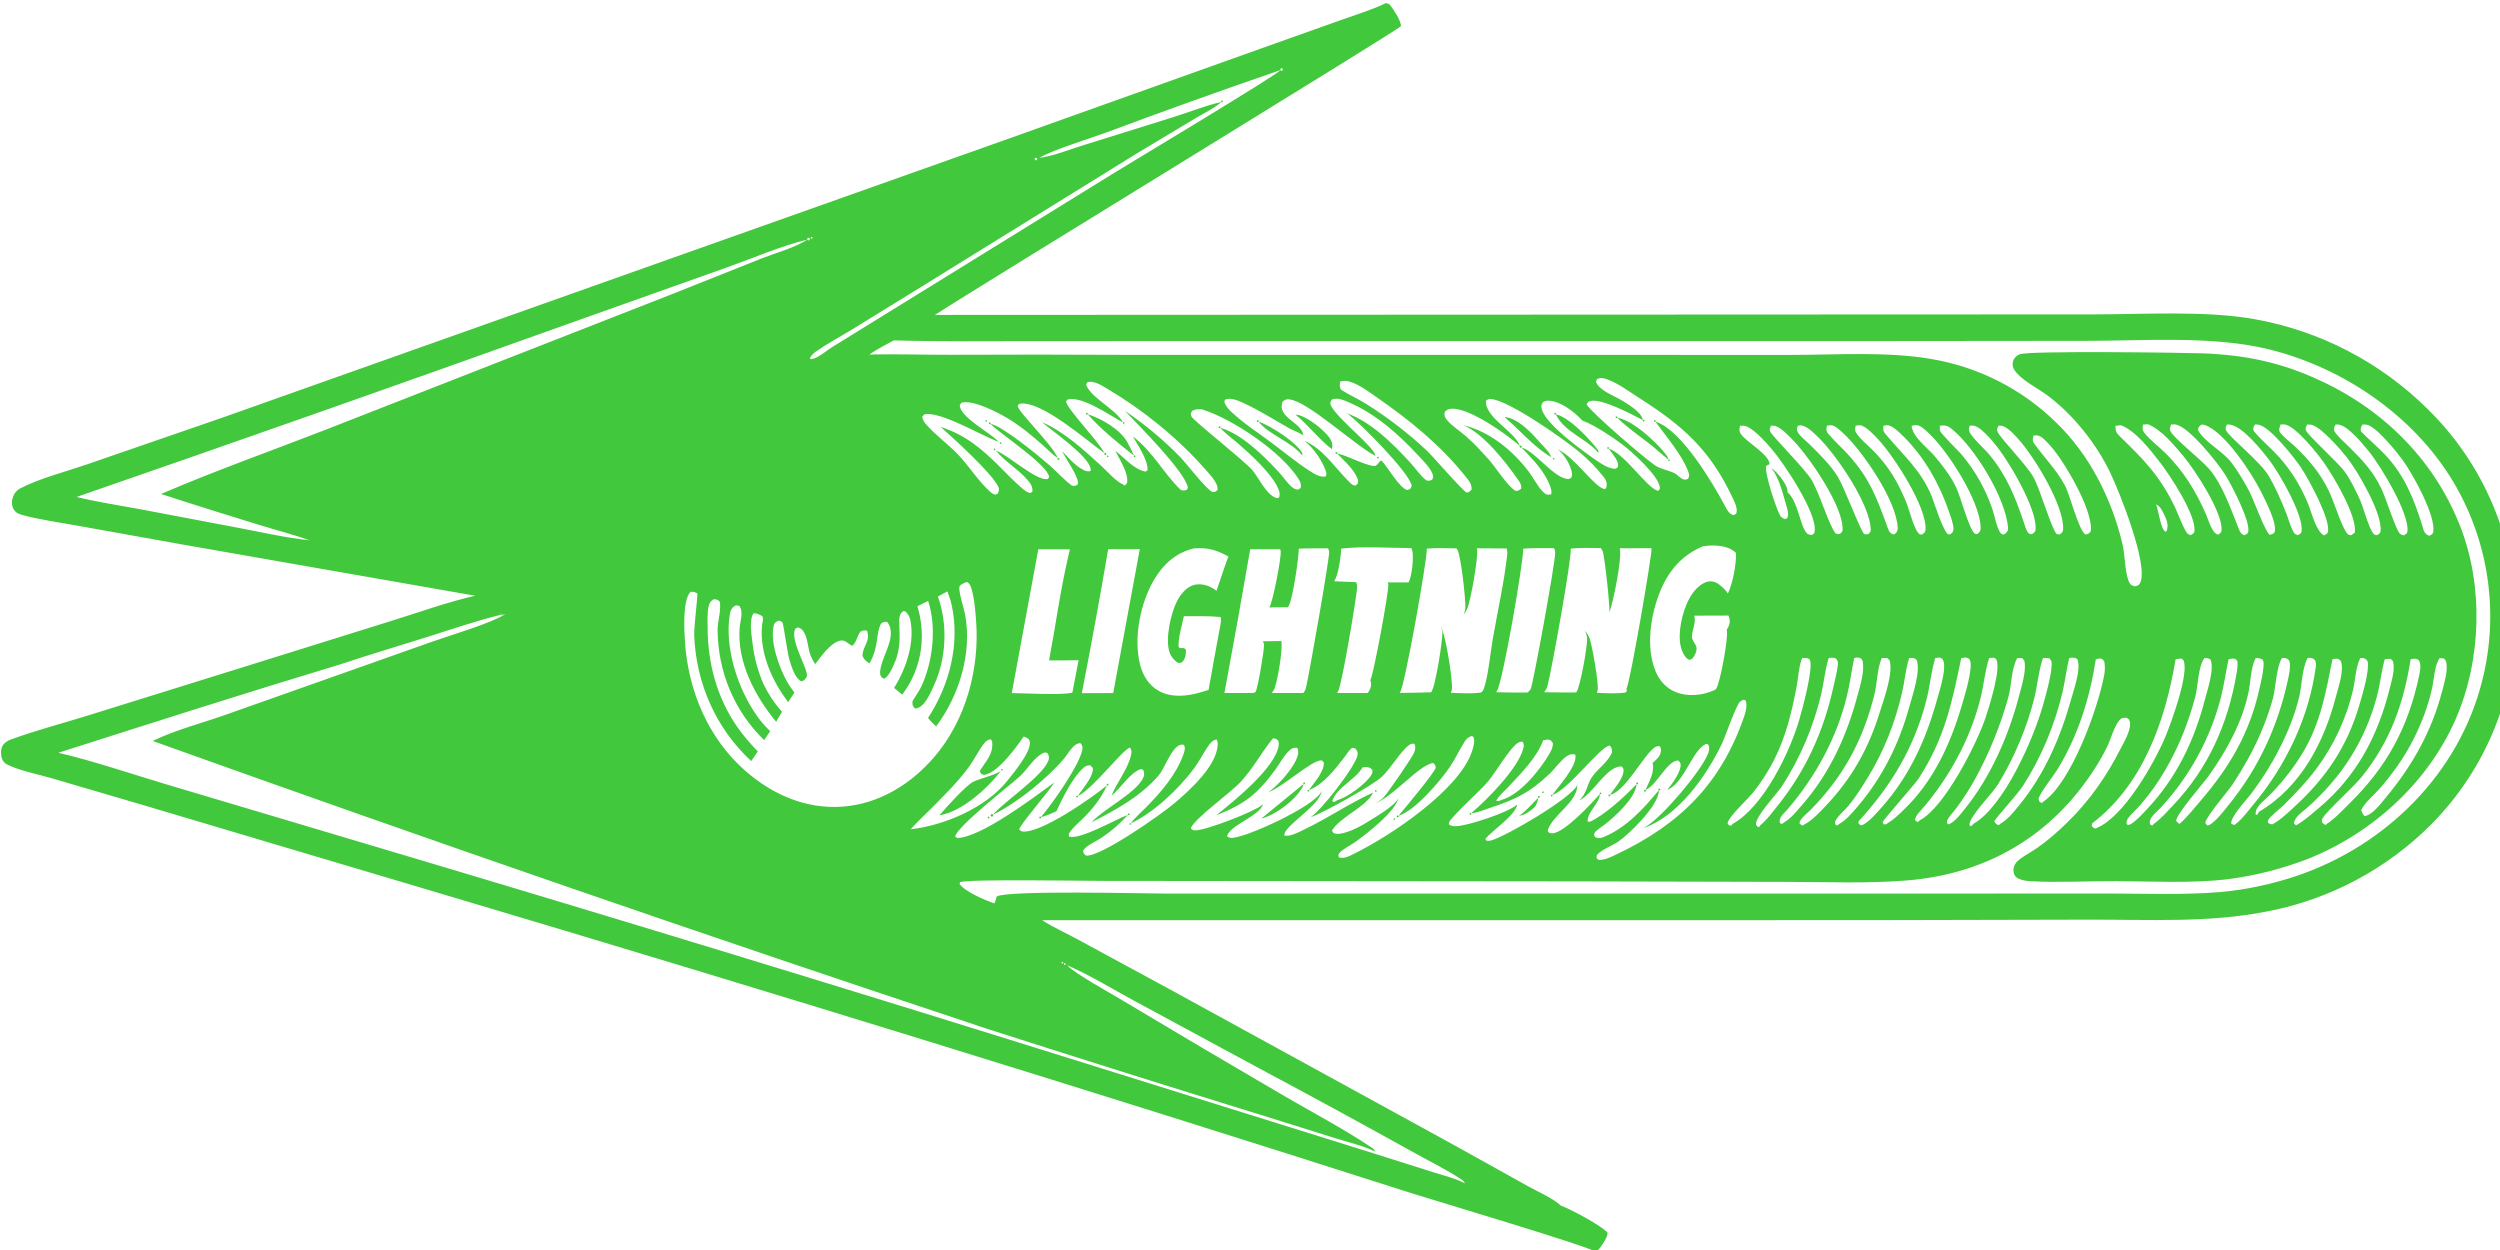 <?xml version="1.0" encoding="utf-8" ?>
<svg xmlns="http://www.w3.org/2000/svg" xmlns:xlink="http://www.w3.org/1999/xlink" width="118" height="59">
	<path fill="#42C83C" transform="scale(0.058 0.058)" d="M386.694 484.806L148.164 443.05L62.497 427.693C47.855 425.009 32.245 422.957 17.896 419.032C14.716 418.163 12.435 416.978 10.837 413.958C9.244 410.949 9.503 407.129 10.682 404.036C11.7 401.366 13.57 399.007 16.113 397.654C31.438 389.504 53.362 383.903 70.032 378.17L180.573 340.022L817.241 114.114L1021.43 41.174L1091.34 16.288C1103.1 12.051 1115.88 8.247 1127.13 2.845L1127.85 2.496C1128.97 2.722 1129.88 3.167 1130.92 3.635C1134.16 8.086 1139.65 15.685 1140.15 21.223C1138.4 24.198 797.616 232.35 760.737 256.365L770.141 256.266L1495.24 255.931L1703.73 255.846C1744.6 255.814 1795.31 252.616 1834.77 259.738C1888.01 269.243 1937.09 294.719 1975.5 332.78C2021.06 377.332 2046.95 438.227 2047.43 501.948C2047.82 564.887 2023.26 625.417 1979.12 670.286C1942.78 706.993 1896.19 731.861 1845.47 741.626C1797.36 751.213 1748.31 748.274 1699.55 748.406L1520.08 748.82L848.041 748.867C857.394 754.798 867.979 759.54 877.734 764.867L952.033 805.127L1184.59 932.561L1243.73 965.466C1251.93 970.063 1263.44 974.909 1270.29 981.176C1277.33 983.557 1303.94 997.733 1308.2 1003.19C1308.21 1003.36 1308.24 1003.53 1308.23 1003.7C1307.98 1007.69 1301.96 1016.37 1298.88 1018.85C1293.69 1014.5 1167.86 977.091 1148.58 970.994C888.253 887.688 627.078 807.052 365.097 729.101L114.132 654.472L41.813 633.254C30.375 629.927 17.119 627.501 6.422 622.47C3.916 621.291 2.378 619.766 1.488 617.065C0.526 614.145 0.532 609.666 2.044 606.975C3.51 604.367 6.219 602.779 8.946 601.774C29.11 594.337 50.622 588.804 71.173 582.385L204.863 540.751L319.405 505.003C341.598 498.071 364.038 489.994 386.694 484.806ZM1042 57.045C994.708 73.296 947.626 90.16 900.768 107.632C886.796 112.774 857.063 121.842 845.796 128.453L843.978 129.009C843.756 128.495 843.166 128.25 842.645 128.457C842.124 128.664 841.863 129.247 842.054 129.774C842.183 130.128 842.495 130.384 842.867 130.443C843.24 130.501 843.615 130.352 843.846 130.054C844.077 129.756 844.127 129.356 843.978 129.009L845.796 128.453C857.192 127.048 869.722 121.855 880.794 118.447L956.685 94.721C968.949 90.831 981.337 85.848 993.851 83.008C988.505 88.042 979.64 92.148 973.315 95.957L924.596 125.191L750.488 232.962L693.834 267.853C683.98 273.867 673.458 279.502 663.999 286.071C661.793 287.603 660.414 289.151 659.027 291.454L659.812 292.324C660.95 292.249 661.88 291.974 662.946 291.545C668.286 289.394 672.659 285.298 677.509 282.269L726.622 251.944L907.41 140.272C920.704 132.103 1040.65 60.197 1042 57.045C1042.25 57.521 1042.83 57.72 1043.32 57.497C1043.81 57.274 1044.04 56.707 1043.84 56.207C1043.7 55.859 1043.38 55.615 1043.01 55.573C1042.64 55.53 1042.28 55.697 1042.06 56.005C1041.85 56.313 1041.83 56.713 1042 57.045ZM656.992 194.971C635.052 200.317 613.316 209.9 591.984 217.463L462.797 263.398C329.562 311.153 196.062 358.166 62.304 404.436C79.191 408.586 96.575 411.119 113.668 414.329L192.795 429.328C212.375 432.974 232.283 437.644 252.08 439.716C238.676 435 224.881 431.443 211.297 427.28C184.513 419.071 157.706 410.717 131.087 401.99C174.919 383.109 220.403 367.065 264.911 349.751L548.344 238.792L619.849 210.296C630.668 206.041 647.726 201.27 656.992 194.971C657.139 195.327 657.467 195.576 657.849 195.622C658.231 195.669 658.608 195.507 658.837 195.197C659.066 194.888 659.11 194.479 658.953 194.127C658.714 193.595 658.093 193.352 657.557 193.583C657.021 193.814 656.77 194.432 656.992 194.971ZM1336.95 341.857C1328.71 337.612 1302.45 323.465 1293.91 326.489C1292.21 327.088 1292 327.551 1291.14 329.079C1294.8 335.64 1339.06 373.591 1346.99 378.799C1351.62 381.845 1357.78 382.641 1362.75 385.131C1365.55 386.535 1367.28 389.359 1370.33 390.204C1371.84 390.622 1372.39 390.169 1373.79 389.613C1374.97 387.142 1374.84 386.423 1373.9 383.841C1368.84 369.986 1355.8 355.2 1347.18 343.157C1347.38 343.217 1347.58 343.27 1347.78 343.336C1368.42 350.19 1393.56 392.648 1403.61 411.409C1405.41 414.784 1406.82 418.067 1410.64 419.218C1411.35 418.854 1412.8 418.412 1413.04 417.653C1414.25 413.833 1411.74 408.836 1410.13 405.402C1391.47 365.627 1369.41 346.458 1333.34 323.46C1325.33 318.354 1316.49 311.658 1307.46 308.556C1304.37 307.496 1302.32 307.196 1299.42 308.64L1298.83 310.883C1301.38 317.548 1312.52 321.623 1318.42 325.061C1324.02 328.322 1335.41 334.954 1336.87 341.402C1336.9 341.552 1336.92 341.705 1336.95 341.857ZM913.964 343.827C903.851 338.44 880.312 321.814 868.744 325.139L867.504 326.682C868.759 333.389 893.109 358.056 898.901 368.841C884.184 358.399 847.814 326.178 830.346 328.505C828.948 328.691 828.875 329.214 828.162 330.306C829.166 336.087 855.297 360.449 860.887 372.862C856.578 370.06 852.488 365.638 848.596 362.221C839.432 354.177 830.06 346.368 819.533 340.135C811.624 335.451 791.972 325.266 782.62 327.651C782.111 328.244 781.093 329.071 781.093 329.848C781.085 339.249 805.562 352.048 812.115 358.956L812.716 359.601L811.839 359.279C798.84 354.442 764.243 334.014 752.122 337.273L750.556 338.992C750.771 342.023 751.961 343.39 753.968 345.668C761.818 354.574 771.845 361.623 780.017 370.279C788.926 379.716 796.304 391.743 805.899 400.288C807.125 401.379 808.349 402.151 809.954 402.571L812.064 401.623C812.699 399.768 813.42 398.403 812.556 396.447C807.665 385.369 776.259 357.104 765.523 347.382C775.117 350.608 783.783 354.891 791.998 360.845C808.511 372.814 817.861 385.481 832.347 397.858C834.279 399.509 836.076 400.738 838.604 401.261L840.186 400.072C840.494 396.015 838.701 393.508 836.096 390.462C828.674 381.788 817.378 375.516 810.601 366.709C821.026 370.807 842.611 390.823 852.05 389.926C852.918 389.844 853.272 388.927 853.785 388.272C852.718 378.291 814.963 353.847 806.68 345.525L806.136 344.971C815.464 346.386 845.721 371.31 853.938 378.491C860.185 383.952 865.687 390.358 872.414 395.228C875.013 395.584 874.997 395.597 877.153 394.104C878.385 388.473 867.346 373.45 864.299 367.129C869.091 372.024 874.284 378.202 880.228 381.628C882.659 383.029 884.718 384.084 887.458 383.302C887.54 382.721 887.634 382.363 887.58 381.798C886.608 371.533 856.15 350.63 847.886 343.526C865.943 351.237 881.934 366.142 896.362 379.252C899.981 382.54 909.694 393.284 913.634 393.88C913.884 393.918 914.136 393.933 914.387 393.96L913.528 394.177L914.87 395.075C916.337 394.696 916.483 393.943 917.304 392.711C918.125 384.396 911.281 374.088 907.561 366.777C914.729 372.243 923.34 382.58 932.401 383.764L933.87 382.495C934.282 374.079 925.82 362.459 921.896 355.02C939.2 368.795 946.655 384.933 960.881 398.686C963.318 399.407 963.577 399.348 965.996 398.532L966.698 396.568C963.54 382.885 926.933 346.478 915.427 334.351C931.633 345.29 946.684 357.851 960.347 371.839C965.745 377.316 981.516 398.295 986.862 400.492C989.232 400.168 989.392 400.349 990.864 398.511C990.934 397.581 990.888 396.68 990.62 395.777C989.068 390.547 983.444 384.869 979.863 380.837C957.363 355.5 929.732 333.342 900.569 316.023C896.554 313.639 890.095 309.612 885.357 310.975C884.531 311.213 884.296 312.139 883.877 312.851C887.053 323.246 907.281 332.497 913.591 343.177C913.718 343.392 913.84 343.61 913.964 343.827ZM993.132 348.151L993.896 348.376C1011.1 353.617 1028.86 371.402 1040.72 384.225C1044.28 388.062 1047.41 392.96 1051.34 396.336C1052.83 397.619 1054.24 398.27 1056.21 398.489L1058.44 397.167C1059.1 394.145 1058.4 392.359 1056.74 389.751C1042.53 367.433 1003.33 341.03 978.214 333.15C974.927 332.864 973.094 332.823 970.089 334.415C969.19 336.159 968.718 336.656 969.423 338.662C970.617 342.059 1012.48 374.688 1019.17 382.645C1024.71 389.235 1029.86 401.499 1037.74 404.918C1039.13 405.519 1039.4 405.349 1040.85 404.999C1041.82 402.479 1041.35 400.271 1040.31 397.859C1034.87 385.19 1017.39 369.44 1006.96 360.414C1002.44 356.502 996.977 352.674 993.132 348.151ZM1236.85 362.911C1226.21 353.465 1195.67 331.603 1181.04 332.646C1178.3 332.841 1177.7 333.451 1175.71 335.177C1175.3 337.914 1175.39 339.029 1177.14 341.292C1181.18 346.508 1188.2 350.763 1193.17 355.166C1199.77 361.015 1205.75 367.456 1211.6 374.041C1217.64 380.83 1226.39 395.193 1233.34 399.514C1235.85 399.412 1235.97 399.209 1237.92 397.575C1238.34 394.972 1237.21 392.999 1235.76 390.94C1225.51 376.312 1207.26 352.532 1190.68 346.053C1212.27 350.996 1231 366.617 1244.19 383.96C1248.16 389.182 1251.2 395.871 1255.87 400.409C1258.36 402.828 1259.12 402.79 1262.39 402.277C1263.45 398.406 1259.75 391.28 1257.88 388.034C1252.95 379.474 1245 371.197 1238.1 364.123C1249.2 367.286 1262.87 387.074 1274.49 389.635C1276.64 390.11 1276.93 389.817 1278.72 388.769C1279.18 387.63 1279.46 386.532 1279.3 385.291C1278.43 378.706 1272.92 369.538 1267.59 365.653C1281.82 372.008 1297.98 397.416 1306.15 398.025C1306.72 397.321 1307.3 396.9 1307.41 395.981C1307.78 392.994 1307.2 390.861 1305.36 388.512C1299.59 381.136 1292.57 373.901 1285.37 367.907C1272.76 357.412 1228.52 326.233 1213.67 324.754C1211.38 324.525 1211.03 324.808 1209.3 326.177C1208.28 339.599 1232.17 350.796 1236.7 362.47C1236.75 362.615 1236.8 362.764 1236.85 362.911ZM1309.17 365.119C1309.35 365.177 1309.53 365.23 1309.71 365.294C1323.2 370.146 1340.4 397.598 1349.48 399.497C1350.43 398.377 1350.93 398.178 1350.78 396.623C1349.88 387.21 1328.03 367.6 1320.4 361.828C1312.71 356.012 1296.88 345.444 1287.69 342.264C1287.54 342.097 1287.4 341.929 1287.24 341.765C1280.86 334.886 1269.73 326.341 1260.08 326.069C1258.56 326.026 1257.24 326.457 1255.87 327.078C1254.55 328.965 1254.08 329.52 1254.46 331.963C1256.42 344.571 1288.94 367.736 1299.64 375.035C1303.97 377.991 1309.12 381.272 1314.48 381.534C1315.13 381.161 1316.43 380.684 1316.61 379.966C1317.25 377.407 1315.91 374.633 1314.53 372.532C1312.86 369.987 1311 367.548 1309.17 365.119ZM1088.16 369.066L1088.84 369.184C1095.78 370.455 1114.35 380.434 1119.55 379.067C1121.05 377.863 1121.76 376.83 1122.98 375.471C1123.25 375.17 1123.78 374.901 1124.14 374.699C1129.48 380.083 1138.79 397.374 1145.45 398.84C1147.85 397.807 1147.83 397.87 1148.84 395.474C1147.54 385.215 1107.84 345.329 1097.68 337.456C1097.05 336.971 1096.37 336.552 1095.68 336.156C1116.28 343.587 1133.3 360.902 1147.88 376.721C1151.72 380.89 1156.06 387.313 1160.45 390.661C1161.94 391.799 1163.9 390.998 1165.42 390.526C1166.44 388.418 1166.62 387.978 1165.75 385.624C1163.87 380.534 1158.41 375.268 1154.75 371.305C1138.42 353.633 1120.01 337.083 1097.7 327.414C1093.38 325.54 1089.15 323.666 1084.39 324.864C1082.59 326.642 1082.76 326.702 1082.7 329.262C1087.35 340.291 1118.99 363.957 1119.26 370.987C1102.1 362.104 1064.09 326.234 1049.02 324.978C1046.36 324.757 1045.52 325.438 1043.6 327.032C1039.38 340.139 1058.86 343.248 1060.56 353.869C1060.58 354.04 1060.59 354.213 1060.61 354.385C1057.66 351.993 1053.07 350.711 1049.68 348.82C1036.86 341.678 1024.26 333.454 1010.84 327.472C1006.85 325.693 1001.35 323.496 997.028 325.144L996.344 326.9C997.351 330.47 999.951 333.179 1002.6 335.657C1012.28 344.698 1024.17 352.386 1034.81 360.313C1045.09 367.975 1055.22 376.476 1066 383.364C1069.76 385.766 1074.33 388.706 1078.87 387.699L1079.53 385.408C1077.51 376.909 1069.01 364.441 1062.04 359.239C1061.8 359.058 1061.55 358.884 1061.31 358.707C1076.7 365.109 1085.37 379.539 1096.8 390.896C1098.82 392.903 1100.27 395.144 1103.21 395.132C1105.16 393.674 1104.91 393.468 1105.3 391.18C1102.77 382.583 1094.25 375.44 1088.16 369.066ZM1301.95 646.159C1301.8 653.683 1292 660.203 1291.95 668.427L1293.52 668.859C1305.59 663.66 1322.87 647.572 1331.85 638.157C1331.83 638.34 1331.82 638.525 1331.8 638.708C1330.21 650.126 1314.9 663.768 1306.48 670.597C1304.08 672.547 1299.46 675.099 1297.81 677.577C1296.8 679.09 1297.42 679.699 1297.99 681.184C1300.69 682.296 1302.08 682.345 1304.84 681.238C1323.02 673.955 1337.72 657.989 1349.83 643.159C1349.84 643.374 1349.86 643.59 1349.86 643.805C1349.88 655.255 1326.08 678.639 1316.91 684.928C1312.24 688.134 1303.8 691.234 1300.17 695.138C1298.98 696.419 1299.27 696.954 1299.44 698.55L1301 699.791C1306.13 699.975 1311.17 697.316 1315.7 695.165C1367.23 670.73 1400.7 637.598 1419.47 582.813C1420.72 579.178 1422.2 573.439 1420.44 569.857L1418.71 569.471C1417.95 569.909 1416.64 570.432 1416.02 571.011C1412.61 574.226 1403.83 600.126 1400.89 606.127C1388.28 631.859 1365.69 664.225 1337.33 673.93C1338.2 673.441 1339.05 672.917 1339.9 672.397C1353.3 664.252 1383.33 628.591 1389.51 614.436C1390.87 611.311 1391.45 609.122 1390.18 605.925L1388.47 605.305C1376.93 610.682 1371.26 635.954 1357.44 642.57C1357.2 642.685 1356.96 642.794 1356.71 642.906C1360.45 638.518 1368.3 627.766 1367.66 621.993C1367.46 620.125 1366.82 619.899 1365.43 618.841C1356.38 619.639 1348.61 638.361 1339.66 642.601C1339.47 642.688 1339.28 642.762 1339.1 642.842C1341.85 636.525 1346.67 628.338 1344.92 621.271L1344.68 621.092C1347.91 618.069 1351.45 615.469 1351.66 610.721C1351.73 608.983 1351.47 608.654 1350.66 607.198C1348.2 607.072 1347.1 607.644 1345.21 609.286C1336.13 617.199 1322.2 644.223 1310.18 646.849C1313.71 641.717 1320.54 634.139 1321.17 627.875C1321.39 625.628 1321.11 625.437 1319.79 623.762C1307.63 623.056 1296.84 645.598 1285.74 651.021C1285.47 651.153 1285.2 651.277 1284.93 651.405C1291.56 645.82 1291 639.192 1295.38 632.595C1300.22 625.299 1308.52 620.535 1311.89 612.153C1311.76 609.324 1311.75 608.938 1310.08 606.677C1301.93 607.652 1277.28 641.771 1263.75 646.769C1263.56 646.841 1263.36 646.9 1263.16 646.965C1268.4 639.982 1283.03 623.791 1282.12 615.03C1282.06 614.377 1282.08 614.619 1281.59 613.942C1279.06 613.542 1277.42 613.772 1275.21 615.246C1270.05 618.685 1265.4 625.642 1260.73 630.017C1244.43 645.311 1233.37 650.62 1212.26 657.542C1207.6 659.069 1202.08 661.53 1197.2 661.822C1210.15 650.876 1234.64 626.081 1239.43 609.897C1240.25 607.15 1240.41 606.028 1239.05 603.515C1237.4 603.651 1236.64 603.703 1235.2 604.599C1228.52 608.769 1217.12 628.798 1210.73 636.239C1204.16 643.894 1183.12 662.675 1179.47 668.788C1179.22 669.196 1179.13 670.298 1179.02 670.804C1180.89 672.3 1182.77 672.406 1185.15 672.337C1194.53 672.062 1228.5 660.865 1234.71 654.615C1233.38 663.482 1214.85 675.392 1208.74 682.687L1209.64 684.114C1211.23 684.365 1212.42 684.277 1213.94 683.808C1226.74 679.871 1277.76 650.162 1283.69 638.874C1283.13 653.754 1263.66 662.646 1259.41 676.014L1260.57 677.657C1261.45 677.941 1262.36 678.185 1263.3 678.159C1273.03 677.891 1295.65 653.362 1301.95 646.159ZM858.025 636.762C854.027 643.601 829.381 671.895 829.438 674.974C830.552 676.012 830.84 676.551 832.433 676.69C847.324 677.983 888.302 649.582 900.841 639.124C896.018 649.756 889.477 658.034 881.173 666.19C877.783 669.519 873.505 673.085 870.806 676.988C869.686 678.608 869.553 678.949 870.024 680.821C879.116 683.595 908.042 666.718 917.871 663.131C911.04 670.791 903.616 677.102 894.969 682.65C891.109 685.127 883.53 688.334 881.41 692.346C881.866 694.711 881.936 694.763 883.795 696.305C895.94 697.298 944.871 662.863 955.855 653.571C968.088 643.223 989.599 623.728 990.895 606.851C991.028 605.113 991.091 603.218 990.031 601.756C986.771 602.35 984.91 604.687 983.076 607.382C979.13 613.18 976.021 619.469 971.848 625.127C959.7 641.598 938.747 661.566 920.178 670.078C923.527 665.456 928.497 661.246 932.526 657.151C944.733 644.745 957.363 630.32 963.173 613.603C964.051 611.079 964.707 608.709 963.526 606.18C954.821 603.52 948.379 624.591 943.057 630.84C928.395 648.056 908.169 659.077 888.302 669.133C898.61 657.913 924.446 645.433 930.329 633.02C931.552 630.44 931.224 628.821 930.231 626.313L928.257 625.871C919.487 628.991 912.039 641.435 904.508 647.533C908.983 636.459 917.25 627.026 920.248 615.238C920.933 612.546 921.164 610.812 919.68 608.393C914.351 609.05 890.694 640.573 877.891 647.438L877.121 647.843C880.483 642.471 890.577 631.172 889.254 624.911L887.452 622.848C884.583 622.744 883.263 623.326 881.147 625.336C872.455 633.59 864.729 649.397 859.631 660.24C855.859 661.732 851.12 664.32 847.154 664.848C856.562 653.935 878.223 622.918 880.692 610.554C881.217 607.928 880.98 607.035 879.467 604.896C873.911 604.128 869.408 613.224 865.929 617.323C852.355 633.321 828.048 653.258 808.892 662.532L808.027 662.943C817.486 652.053 848.653 631.622 853.258 618.726C854.013 616.613 853.533 614.824 852.558 612.905L850.452 612.265C849.153 612.729 847.897 613.287 846.75 614.062C839.993 618.632 835.702 626.557 829.706 632.002C821.375 639.565 778.846 672.442 777.281 680.834L779.112 681.968C798.489 681.38 841.182 649.034 858.025 636.762ZM1065.17 642.923C1069.2 637.257 1078.02 627.541 1077.29 620.472C1076.75 619.878 1076.13 618.841 1075.32 618.797C1067.65 618.38 1043.91 640.586 1032.22 644.618C1040.23 639.257 1054.54 623.346 1056.35 613.731C1056.66 612.076 1056.45 610.656 1055.93 609.059L1055.39 608.471C1052.66 608.389 1051.48 608.805 1049.4 610.675C1044.84 614.774 1041.41 621.436 1037.8 626.391C1023.17 646.508 1012.48 654.54 989.67 663.528C1003.81 652.292 1038.36 624.556 1040.61 606.422C1040.78 605.029 1040.59 603.892 1040.14 602.579C1038.34 601.193 1038.11 601.009 1035.85 600.892C1026.57 612.381 1019.9 625.133 1009.76 636.165C1001.23 645.447 972.964 665.291 969.036 673.941C970.38 675.485 970.433 675.6 972.49 675.706C980.696 676.126 1021.5 660.253 1027.17 655.004C1027.42 654.767 1027.66 654.515 1027.9 654.258C1027.85 654.444 1027.8 654.633 1027.74 654.816C1024.34 664.469 1000.61 671.541 998.566 680.592C1000.52 682.044 1001.72 682.058 1004.1 681.713C1018.06 679.68 1066.98 657.187 1074.9 645.053C1075.23 644.553 1075.46 643.992 1075.66 643.432C1075.62 643.664 1075.59 643.898 1075.55 644.129C1073.18 656.447 1044.45 672.266 1045.14 679.843C1049.65 681.427 1058.51 676.389 1062.68 674.38C1081.2 665.443 1098.64 653.531 1117.27 645.047C1117.22 645.195 1117.17 645.345 1117.1 645.49C1112.45 656.146 1089.64 665.484 1083.93 675.994C1084.66 677.21 1084.77 677.917 1086.22 678.307C1092.83 680.082 1106.27 673.086 1111.92 669.489C1118.57 665.255 1134.79 656.351 1137.91 649.484C1137.86 649.707 1137.81 649.932 1137.75 650.154C1134.98 660.902 1111.86 678.866 1103.02 685.144C1099.25 687.818 1092.88 690.806 1089.98 694.24C1088.84 695.6 1089.23 696.155 1089.51 697.705C1093.85 699.181 1098.47 696.482 1102.4 694.54C1131.47 680.182 1187.07 643.249 1197.82 611.695C1198.84 608.7 1200.49 603.124 1199.18 600.041C1198.91 599.402 1198.41 599.308 1197.83 599C1194.85 599.723 1193.2 601.425 1191.63 603.952C1187.52 610.6 1184.22 617.721 1179.83 624.214C1172.36 635.273 1151.17 660.167 1138.11 663.849C1142.73 658.429 1168.16 627.934 1168.43 624.542C1167.84 622.416 1168.04 622.114 1166.09 620.907C1154.31 623.048 1134.95 647.179 1119.82 653.413L1119.33 653.611C1121.89 652.233 1124.33 650.757 1126.28 648.572C1129.38 645.103 1149.13 616.721 1150.82 612.403C1151.83 609.829 1152.18 607.887 1151.08 605.35C1147.96 604.506 1145.48 607.18 1143.41 609.302C1136.59 616.323 1131.59 625.377 1124.55 632.151C1117.85 638.608 1077.21 661.385 1067.59 664.626C1067.28 664.73 1066.97 664.828 1066.66 664.929C1075.35 659.509 1102.78 624.048 1104.64 614.933C1105.19 612.201 1104.63 611.398 1103.15 609.24C1102.33 608.977 1100.96 608.219 1100.22 608.709C1097.99 610.187 1095.79 614.013 1094.12 616.163C1086.86 625.531 1077.17 638.239 1065.8 642.696C1065.59 642.777 1065.38 642.847 1065.17 642.923ZM865.9 784.122C865.666 784.458 865.747 784.92 866.083 785.155C866.418 785.389 866.88 785.309 867.116 784.974L868.365 785.472C874.134 791.994 904.245 808.549 913.739 814.282C957.403 840.427 1001.22 866.314 1045.19 891.94C1068.76 905.683 1093.54 918.714 1116.21 933.838C1117.65 934.801 1118.46 935.662 1119.26 937.228C1109.29 932.264 1097.2 929.568 1086.53 926.236L1025.96 907.267C951.186 884.223 876.545 860.748 802.041 836.841C575.181 761.602 349.232 683.643 124.243 602.982C143.427 593.685 165.741 588.164 185.853 580.885L351.85 522.154C366.401 516.972 399.709 507.243 410.809 499.982L410.036 497.656L410.906 499.647L408.039 500.748L407.603 498.387L407.557 500.312C387.293 505.275 367.336 512.174 347.428 518.436C323.873 525.846 300.216 532.894 276.783 540.692C200.127 563.84 123.761 588.266 47.473 612.604C76.701 619.442 105.673 629.438 134.461 638.028L297.05 686.461C497.201 745.957 696.912 806.925 896.166 869.358L1117.59 938.514L1167.15 954.205C1175.34 956.827 1184.82 959.006 1192.38 963.119C1191.59 961.934 1190.73 960.783 1189.53 959.986C1176.47 951.355 1161.51 944.153 1147.83 936.415C1107.23 913.875 1066.45 891.677 1025.48 869.825L922.898 814.367C905.022 804.716 886.936 793.537 868.365 785.472L867.116 784.974C867.352 784.638 867.271 784.174 866.935 783.938C866.598 783.703 866.134 783.785 865.9 784.122ZM659.777 193.52C659.757 193.791 659.89 194.05 660.122 194.192C660.354 194.334 660.646 194.334 660.878 194.192C661.11 194.05 661.243 193.791 661.223 193.52C661.194 193.142 660.879 192.849 660.5 192.849C660.121 192.849 659.806 193.142 659.777 193.52ZM727.379 276.992C720.695 280.632 713.793 284.103 707.548 288.464C729.188 288.061 750.823 288.716 772.465 288.722C821.55 288.499 870.636 288.522 919.72 288.791L1279.57 288.802L1457.49 288.829C1494.47 288.81 1535.56 285.869 1571.82 292.181C1610.03 298.613 1645.36 316.564 1673.08 343.631C1700.51 370.037 1718.48 405.879 1727.23 442.673C1729.49 452.194 1728.98 463.37 1732.05 472.336C1733.14 475.517 1734.3 476.284 1737.36 477.195C1739.55 476.576 1740.7 476.475 1741.73 474.2C1748.45 459.361 1725.12 401.203 1717.48 385.061C1706.32 361.478 1687.04 337.231 1666.1 321.727C1658.49 316.089 1648.05 310.971 1641.7 304.135C1638.75 300.965 1636.76 297.607 1638.44 293.22C1639.21 291.213 1641.5 289.159 1643.45 288.321C1650.53 285.274 1776.12 286.959 1793.1 287.554C1803.1 287.943 1813.06 288.813 1822.97 290.163C1843.41 293.011 1863.36 298.688 1882.24 307.029C1936.86 330.637 1979.97 372.227 2001.93 427.855C2021.32 476.961 2019.38 537.383 1998.25 585.585C1975.42 637.695 1929.23 679.162 1876.44 699.639C1856.21 707.263 1835.17 712.549 1813.74 715.393C1783.86 719.087 1752.15 717.173 1722.07 717.072C1699.35 716.995 1675.96 718.341 1653.31 717.178C1649.92 717.004 1646.23 716.578 1643.08 715.235C1641.02 714.357 1639.78 713.233 1639.01 711.133C1638.18 708.873 1638.36 706.149 1639.44 704.005C1640.15 702.605 1641.16 701.275 1642.37 700.268C1647.11 696.331 1653.09 693.36 1658.17 689.806C1666.71 683.837 1674.69 676.752 1682.15 669.491C1700.43 651.69 1714.43 631.617 1725.93 608.907C1728.77 603.289 1734.89 593.3 1733.14 586.957C1732.66 585.198 1731.94 584.986 1730.49 584.078C1727.86 584.207 1726.75 583.943 1724.87 586.023C1720.6 590.736 1717.62 601.914 1714.62 608.037C1711.72 613.886 1708.5 619.571 1704.98 625.066C1670.03 679.943 1617.36 710.987 1552.65 716.432C1520.57 719.131 1487.56 717.726 1455.36 717.69L1285.75 717.28L899.076 716.872C883.362 716.872 788.583 715.281 781.306 717.849L780.889 719.369C785.442 725.775 801.632 732.554 809.155 735.197C810.174 733.335 810.647 731.609 811.095 729.542C819.802 724.317 931.833 727.167 948.144 727.182L1556.4 727.212L1714.71 727.129C1745.21 727.157 1776.26 728.464 1806.65 725.971C1827.97 724.044 1848.98 719.586 1869.25 712.692C1942.01 687.999 2001.04 629.337 2019.97 554.1C2033.95 499.016 2025.44 440.637 1996.32 391.834C1964.11 338.24 1907.14 299.371 1846.91 284.397C1801.18 273.026 1745.35 277.352 1697.92 277.379L1522.89 277.55L1018.38 277.553L838.678 277.603C801.614 277.598 764.425 278.078 727.379 276.992ZM1090.65 310.48C1090.21 313.392 1089.95 314.27 1091.21 317.044C1097.65 321.291 1104.82 324.357 1111.39 328.434C1129.27 339.619 1146.01 352.515 1161.39 366.94C1165.77 371.054 1190.83 400.052 1193.65 400.869L1195.13 400.511L1197.49 398.703C1198.02 393.975 1195.35 391.174 1192.52 387.617C1172.36 362.296 1146.91 341.698 1120.45 323.373C1113.86 318.803 1103.37 310.777 1095.18 309.945C1093.68 309.792 1092.11 310.146 1090.65 310.48ZM1743.97 345.498C1743.65 348.204 1743.14 349.607 1744.93 351.998C1749.4 357.959 1756.68 363.265 1762.05 368.559C1776.93 383.222 1787.14 399.911 1795.41 419C1797.36 423.516 1800.29 434.406 1805.17 435.073C1806.42 434.099 1807.6 433.682 1807.81 432.037C1809.57 417.938 1785.99 382.13 1776.9 371.292C1769.72 362.732 1758.7 349.309 1747.96 345.253L1743.97 345.498ZM1766.76 345.498C1766.1 347.811 1765.28 349.015 1766.52 351.287C1769.75 357.205 1791.68 374.376 1798 381.851C1808.12 393.822 1814.68 412.159 1820.45 426.636C1821.71 429.797 1822.75 434.575 1826.38 435.584C1827.69 434.87 1829.1 434.561 1829.52 433.049C1831.85 424.813 1815.83 394.226 1810.83 386.307C1804.7 376.586 1781.98 348.015 1770.92 345.52C1769.64 345.23 1768.07 345.394 1766.76 345.498ZM1791.53 345.499C1789.5 347.236 1789.09 347.268 1788.69 349.861C1793.26 359.24 1808.86 367.153 1815.65 376.107C1821.43 383.718 1826.52 392.246 1830.91 400.726C1833.91 406.523 1843.43 432.955 1847.11 435.263C1848.51 434.753 1850.37 434.584 1850.96 433.115C1853.66 426.421 1843.11 406.474 1840.16 400.455C1832.83 385.534 1810.34 351.119 1794.03 345.814C1793.18 345.535 1792.42 345.515 1791.53 345.499ZM1812.21 345.499C1811.53 347.28 1810.7 348.366 1811.55 350.232C1814.04 355.725 1839.72 375.817 1846.52 387.674C1851.94 397.115 1856.45 407.304 1860.43 417.426C1862.38 422.382 1863.95 428.578 1866.58 433.11C1867.53 434.731 1868.32 434.983 1870.05 435.503C1871.37 434.632 1872.67 434.288 1872.95 432.645C1875.16 419.96 1854.84 385.003 1846.77 374.478C1840.8 366.681 1825.21 347.009 1814.84 345.58C1813.96 345.459 1813.09 345.462 1812.21 345.499ZM1835.04 345.498C1833.65 347.793 1833.51 347.841 1833.94 350.467C1838.67 356.639 1844.9 361.826 1850.37 367.351C1862.57 379.678 1871.33 393.448 1878.07 409.398C1880.98 416.298 1884.73 432.577 1891.32 435.738C1892.6 434.906 1894.06 434.449 1894.43 432.889C1896.85 422.806 1878.41 389.195 1872.35 380.248C1866.98 372.337 1847.73 347.77 1838.28 345.651C1837.22 345.414 1836.11 345.437 1835.04 345.498ZM1855.88 345.498C1855.29 347.526 1854.1 349.795 1855.44 351.74C1858.04 355.522 1863.45 359.409 1866.82 362.569C1878.26 373.3 1888.22 384.967 1895.06 399.188C1899.55 408.513 1904.68 426.067 1909.39 433.252C1910.46 434.888 1911.3 435.396 1913.22 435.534C1913.29 435.539 1913.36 435.513 1913.42 435.502L1916.27 433.529C1918.54 420.247 1898.72 387.134 1891.03 376.295C1886.05 369.274 1868.12 346.601 1859.28 345.428C1858.15 345.279 1857.01 345.372 1855.88 345.498ZM1877.56 345.498C1876.72 347.288 1875.77 348.314 1876.56 350.292C1878.23 354.443 1903.09 376.726 1908.31 384.073C1913.16 390.914 1917.42 399.818 1920.85 407.471C1923.65 413.733 1927.91 431.172 1932.16 434.986L1934.38 435.533C1935.72 434.629 1936.97 434.313 1937.22 432.626C1939.36 418.713 1918.63 383.334 1909.83 372.197C1904.97 366.055 1887.96 346.27 1880.21 345.527C1879.32 345.442 1878.44 345.46 1877.56 345.498ZM1900.75 345.498C1899.35 347.873 1899.3 348.062 1899.6 350.801C1902.68 355.511 1907.14 359.272 1911.15 363.189C1922.26 374.046 1931.24 383.518 1937.94 397.668C1941.92 406.073 1948.82 428.485 1952.4 433.446C1953.52 434.986 1954.21 435.282 1956.09 435.613C1956.18 435.629 1956.28 435.617 1956.37 435.618C1957.69 434.674 1958.92 434.316 1959.14 432.627C1961.06 418.122 1937.14 378.699 1927.51 367.031C1922.89 361.442 1910.58 346.168 1902.91 345.508C1902.19 345.446 1901.48 345.465 1900.75 345.498ZM1922.6 345.498C1921.2 347.974 1920.87 348.203 1921.28 350.971C1927.53 357.491 1934.48 363.286 1940.72 369.798C1956.45 386.213 1964.5 405.982 1971.13 427.424C1972.36 431.421 1972.73 434.774 1977.13 436.037C1978.49 435.11 1979.82 434.724 1980.13 433.033C1982.59 419.964 1963.28 385.368 1955.46 374.668C1950.81 368.308 1933.65 346.665 1925.76 345.571C1924.71 345.425 1923.66 345.445 1922.6 345.498ZM1415.98 346.496C1415.52 349.585 1415.03 351.004 1417.11 353.734C1422.04 360.19 1439.81 370.003 1440.09 377.72L1437.37 379.058C1435.6 384.29 1445.05 412.333 1447.94 418.14C1449.22 420.713 1449.8 421.248 1452.39 422.399L1454.24 421.918C1455.73 419.181 1455.05 416.108 1454.21 413.272C1451.2 403.135 1448.2 388.931 1441.38 380.754C1445.89 383.722 1453.95 393.555 1454.69 399.026C1454.75 399.472 1454.67 400.082 1454.63 400.501C1454.79 400.646 1454.96 400.786 1455.12 400.938C1463.46 408.987 1464.71 427.341 1470.24 433.819C1471.44 435.225 1473.03 435.095 1474.72 435.342C1476.33 434.132 1476.55 434.082 1476.8 432.083C1478.62 417.16 1451.64 376.861 1441.91 365.576C1437.48 360.43 1425.8 346.832 1418.79 346.425C1417.85 346.371 1416.92 346.423 1415.98 346.496ZM1441.2 346.496C1440.54 348.278 1439.75 349.335 1440.55 351.199C1442.06 354.683 1468.17 380.969 1473.78 389.778C1480.5 400.318 1488.35 427.731 1493.88 434.184C1495.29 434.597 1495.76 434.819 1497.22 434.505C1498.66 433.229 1499.35 433.105 1499.45 431.105C1500.35 412.407 1472.56 372.162 1459.59 358.701C1456.22 355.21 1448.23 346.49 1443.27 346.419C1443.09 346.417 1442.9 346.435 1442.71 346.437C1442.4 346.441 1442.09 346.427 1441.78 346.439C1441.59 346.447 1441.4 346.477 1441.2 346.496ZM1462.97 346.496C1462.41 348.887 1461.85 349.586 1463.1 351.778C1465.16 355.389 1470.21 359.18 1473.2 362.153C1481.02 369.922 1490.08 378.839 1495.81 388.325C1500.94 396.829 1513.97 431.834 1517.14 434.642C1518.29 434.784 1519.32 434.996 1520.45 434.602C1521.65 433.394 1522.39 433.129 1522.39 431.354C1522.36 410.768 1493.75 369.06 1478.77 354.951C1475.49 351.852 1469.69 345.927 1465.05 346.204C1464.35 346.247 1463.66 346.364 1462.97 346.496ZM1486.68 346.496C1486.29 349.22 1485.87 350.591 1487.75 352.882C1492.97 359.236 1499.49 364.781 1504.96 370.984C1521.69 389.929 1527.02 404.567 1535.44 427.424C1536.63 430.648 1537.23 433.955 1540.86 434.908L1542.09 434.506C1543.84 432.6 1544.41 432.293 1544.33 429.612C1543.71 407.88 1515.5 366.557 1499.57 352.133C1497.31 350.089 1492.97 345.841 1489.79 346.026C1488.74 346.087 1487.71 346.283 1486.68 346.496ZM1510.09 346.497C1509.59 349.269 1509.23 350.269 1510.86 352.689C1514.22 357.713 1520.18 362.438 1524.43 366.765C1537.17 379.733 1544.31 391.958 1551.27 408.646C1553.67 414.395 1557.85 432.177 1562.36 434.915L1564.26 434.927C1565.95 433.493 1566.85 433.263 1566.99 430.95C1568.05 412.482 1541.34 371.508 1528.74 357.849C1525.57 354.413 1518.2 346.367 1513.59 346.056C1512.43 345.978 1511.21 346.235 1510.09 346.497ZM1532.73 346.496C1532.42 349.587 1532.38 350.831 1534.44 353.284C1548.68 370.204 1563.54 382.901 1572.07 404.038C1574.02 408.867 1582.07 435.109 1586.02 434.916C1586.62 434.886 1586.93 434.746 1587.46 434.561C1589.02 433.094 1589.58 432.934 1589.68 430.701C1589.85 426.673 1587.58 420.846 1586.27 416.995C1578.48 394.076 1566.25 372.16 1548.92 355.049C1545.98 352.15 1539.96 346.047 1535.82 346.049C1534.77 346.05 1533.74 346.262 1532.73 346.496ZM1555.69 346.497C1556.32 355.389 1568.11 363.99 1573.94 370.673C1580.41 378.098 1587.47 387.46 1591.76 396.347C1595.9 404.924 1601.74 428.966 1606.9 434.237C1607.63 434.383 1608.57 434.722 1609.31 434.504C1611.23 432.597 1611.88 432.283 1611.83 429.423C1611.47 407.823 1584.97 366.706 1569.29 352.213C1566.98 350.077 1562.71 345.894 1559.41 345.956C1558.16 345.979 1556.91 346.235 1555.69 346.497ZM1578.65 346.496C1578.69 347.596 1578.51 349.478 1578.78 350.498C1579.43 352.954 1593.99 367.104 1596.58 370.201C1607.52 383.281 1615.94 398.277 1621.41 414.428C1623.55 420.727 1624.47 428.29 1628.05 433.916L1630.03 435.066C1630.82 434.753 1631.63 434.555 1632.25 433.967C1633.83 432.087 1634.35 431.956 1634.14 429.403C1632.17 405.347 1607.54 365.066 1588.99 349.634C1585.84 347.014 1584.01 345.991 1579.9 346.333C1579.48 346.367 1579.07 346.43 1578.65 346.496ZM1602.86 346.497C1602.38 348.828 1601.77 350.057 1603.1 352.213C1607.06 358.614 1614.35 364.477 1619.24 370.395C1633.1 387.182 1639.94 404.446 1646.85 424.675C1647.72 427.225 1649.32 434.052 1652.11 434.555C1653.33 434.775 1652.84 434.776 1653.97 434.504C1655.26 433.401 1656.32 433.001 1656.51 431.237C1658.35 414.489 1633.76 373.367 1622.6 360.343C1619.27 356.451 1611.1 346.811 1605.81 346.358C1604.83 346.274 1603.83 346.383 1602.86 346.497ZM1626.31 346.498C1625.56 348.317 1624.74 349.3 1625.54 351.24C1627.74 356.604 1649.26 378.272 1654.84 388.396C1660.42 398.533 1669.39 430.11 1673.75 434.687L1676.3 434.883C1677.96 433.442 1678.78 433.235 1678.93 430.946C1680.2 411.902 1655.17 371.259 1642.46 357.263C1639.27 353.743 1633.07 346.676 1628.21 346.428C1627.55 346.394 1626.97 346.43 1626.31 346.498ZM1721.52 346.498C1721.6 350.609 1721.94 352.038 1725.01 355.004C1744.94 374.272 1757.69 387.341 1769.96 412.669C1771.84 416.531 1778.13 433.569 1780.76 434.664L1782.76 435.502C1784.04 434.64 1785.46 434.207 1785.73 432.605C1787.87 419.845 1765.7 386.48 1757.9 376.412C1750.52 366.891 1737.8 350.225 1725.96 346.079L1721.52 346.498ZM1654.8 354.497C1654.28 357.077 1653.71 358.533 1655.35 360.847C1663.62 372.514 1673.56 382.214 1680.41 395.047C1684.82 403.32 1691.16 430.378 1697.03 434.979L1699.27 434.503C1700.56 433.379 1701.43 433.113 1701.56 431.324C1702.81 414.556 1679.95 375.34 1668.62 362.842C1666.17 360.13 1661.48 354.588 1657.8 354.307C1656.8 354.23 1655.79 354.351 1654.8 354.497ZM1754.57 410.499L1754.83 411.157C1756.69 415.982 1758.32 430.579 1762.31 432.774L1763.17 432.164C1764.93 427.326 1763.44 423.424 1761.24 418.855C1759.8 415.854 1757.86 411.706 1754.57 410.499ZM1386.02 444.499C1368.72 451.75 1358.06 464.142 1351 481.319C1343.24 500.197 1339.24 526.548 1347.18 545.989C1350.32 553.663 1355.72 559.91 1363.47 563.125C1373.27 567.191 1385.45 566.081 1395.01 561.68C1395.6 561.409 1396.02 561.086 1396.53 560.692C1399.96 555.459 1406.61 518.978 1405.31 513.015C1405.27 512.84 1405.22 512.667 1405.17 512.493C1406.99 509.848 1408.08 507.124 1407.5 503.834C1407.32 502.828 1407.01 501.867 1406.6 500.933L1378.71 501.022C1378.77 501.197 1378.83 501.37 1378.88 501.547C1380.31 506.77 1376.96 512.757 1376.92 518.085C1376.87 523.777 1384.33 524.968 1378.34 534.438C1377.19 536.255 1376.8 536.33 1374.86 536.993C1371.96 535.915 1370.31 532.931 1369.11 530.218C1364.49 519.684 1368 502.639 1372.31 492.237C1375.34 484.912 1380.32 477.103 1387.9 473.874C1390.65 472.704 1393.66 472.815 1396.37 474.045C1399.45 475.443 1404.52 480.032 1406.12 483.044C1410.04 474.961 1413.14 459.063 1412.7 449.928C1408.17 445.235 1400.6 444.034 1394.37 443.932C1391.55 443.886 1388.81 444.106 1386.02 444.499ZM971.638 446.248C957.433 449.73 947.345 458.4 939.851 470.672C928.149 489.836 922.227 518.689 927.748 540.681C929.951 549.456 934.687 557.454 942.687 562.06C953.058 568.032 965.655 566.671 976.702 563.522C978.992 562.864 981.272 562.171 983.541 561.445C986.404 545.2 989.348 528.971 992.373 512.756C992.818 509.896 994.372 504.636 993.256 502.121C983.372 501.186 973.346 501.469 963.425 501.46C961.888 509.108 958.765 518.712 959.098 526.419L960.274 527.497C962.62 527.36 963.205 526.909 965.038 528.488C965.264 531.842 964.833 535.75 962.485 538.353C961.389 539.568 960.584 539.372 959.026 539.558C955.799 537.976 952.912 534.186 951.762 530.796C948.08 519.942 952.843 498.707 958.017 488.909C960.83 483.582 965.314 477.946 971.303 476.132C976.08 474.684 981.644 475.817 985.96 478.158C987.374 478.925 988.701 479.859 990.007 480.794C993.182 471.475 996.213 462.076 999.665 452.857C989.805 447.48 983.011 445.492 971.638 446.248ZM1056.97 446.496C1056.91 453.617 1051.96 489.508 1048.12 494.17L1032.97 494.3C1035.53 491.063 1042.93 453.849 1042.21 448.391C1042.15 447.956 1041.9 447.288 1041.78 446.912L1017.42 446.935C1010.68 485.997 1003.69 525.014 996.434 563.982L1016.25 563.969C1017.66 563.898 1020.7 564.179 1021.65 563.215C1023.44 561.413 1028.9 528.577 1028.65 524.836C1028.58 523.735 1028.26 522.876 1027.79 521.889L1042.7 521.653C1044.22 527.055 1039.5 556.644 1036.57 561.676C1036.09 562.51 1035.46 563.271 1034.82 563.985L1060.56 563.959C1061.79 562.571 1062.4 561.363 1062.82 559.574C1065.38 548.898 1082.11 453.923 1081.64 449C1081.54 447.964 1081.22 447.129 1080.73 446.232C1072.83 446.3 1064.85 446.118 1056.97 446.496ZM1091.38 446.492C1091.54 451.441 1088.92 469.458 1085.61 473.001L1103.75 473.791C1104.26 475.362 1104.56 476.855 1104.41 478.512C1103.45 488.991 1092.1 556.854 1088.97 562.601C1088.7 563.094 1088.29 563.567 1087.91 563.984L1113.19 563.934C1114.71 561.493 1116.27 558.609 1115.73 555.615C1115.61 554.93 1115.39 554.273 1115.15 553.622C1117.79 549.086 1130.78 479.104 1129.78 475.093C1129.66 474.612 1129.52 474.393 1129.3 473.924L1146.2 473.977C1149.03 469.542 1150.73 452.922 1149.2 447.631C1149.04 447.083 1148.74 446.528 1148.45 446.035C1129.93 446.003 1109.7 444.31 1091.38 446.492ZM1161.13 446.497C1161.59 454.93 1143.1 558.941 1139.35 563.442C1139.22 563.603 1139.07 563.752 1138.93 563.907C1147.49 563.731 1156.09 563.721 1164.64 563.373C1168.23 559.165 1174.07 520.702 1173.79 514.479C1173.72 512.926 1173.11 511.407 1172.51 509.994C1176.27 515.322 1182.49 554.152 1181.55 561.152C1181.42 562.121 1181.05 563.046 1180.63 563.922C1188.55 563.931 1197.53 564.782 1205.31 563.516C1206.15 562.849 1206.92 562.107 1207.3 561.089C1210.92 551.606 1212.87 531.245 1214.74 520.43C1218.66 497.699 1223.99 474.442 1226.54 451.562C1226.75 449.695 1226.57 448.126 1226.07 446.33L1201.78 446.185C1203.73 451.16 1196.62 489.861 1193.95 495.615C1193.57 496.427 1193.13 497.14 1192.65 497.886L1192.16 498.643C1191.77 499.238 1191.36 499.814 1190.94 500.388C1191.76 498.526 1192.47 496.547 1192.52 494.489C1192.71 486.969 1189.08 453.873 1186.21 447.72C1185.98 447.211 1185.6 446.709 1185.26 446.266C1177.28 446.184 1169.07 445.707 1161.13 446.497ZM1239.63 446.498C1239.6 458.512 1222.93 555.128 1218.25 562.229C1218.1 562.456 1217.96 562.69 1217.8 562.915C1217.71 563.051 1217.61 563.179 1217.51 563.31C1226.06 563.391 1234.76 563.835 1243.29 563.5C1243.98 562.741 1245.12 561.777 1245.62 560.921C1247.41 557.832 1265.72 458.279 1265.63 449.43C1265.62 448.257 1265.2 447.139 1264.69 446.101C1256.41 446.152 1247.87 445.784 1239.63 446.498ZM1278.24 446.498C1279.13 454.75 1262.67 545.498 1259.39 557.971C1258.9 559.835 1258.18 561.343 1256.97 562.848C1256.84 563.014 1256.69 563.169 1256.56 563.33C1265.26 563.38 1274.07 563.715 1282.77 563.439C1285.95 559.575 1292.33 524.069 1291.52 518.626C1291.23 516.76 1290.51 514.883 1289.81 513.135C1291.22 515.03 1292.79 517.158 1293.58 519.401C1295.85 525.912 1300.86 554.877 1300.27 561.214C1300.19 562.111 1299.84 563.04 1299.48 563.864C1307.13 564.019 1315.39 564.79 1322.94 563.528L1323.93 562.348L1323.59 560.509C1326.68 555.489 1344.78 449.357 1343.97 446.662C1343.92 446.472 1343.82 446.298 1343.74 446.116L1318.12 446.173C1320.46 452.414 1312.73 491.332 1309.61 498.273C1310.47 495.544 1305.87 451.801 1304.08 448.191C1303.71 447.43 1303.28 446.723 1302.78 446.034C1294.75 446.053 1286.2 445.497 1278.24 446.498ZM844.973 446.982L823.379 564.033C834.077 564.108 863.696 565.871 872.666 563.683L877.768 537.283C869.765 537.345 861.742 537.531 853.74 537.433C859.343 507.47 863.435 476.603 870.686 447.044L844.973 446.982ZM901.84 446.945C895.15 486.072 888 525.118 880.394 564.077L905.921 564.023L927.548 446.93L901.84 446.945ZM786.21 473.731C784.498 474.633 781.078 475.704 780.735 477.735C780.052 481.776 784.531 495.335 785.446 500.375C791.147 531.759 780.61 565.91 761.82 591.156C759.662 588.973 757.016 586.736 755.24 584.256C772.639 557.557 781.305 524.336 774.541 492.623C773.718 488.767 772.364 484.93 770.98 481.244L763.246 485.499C771.365 507.661 770.166 535.746 760.248 557.247C757.492 563.222 753.027 574.771 746.01 576.407C745.213 576.593 745.12 576.536 744.418 576.464C742.376 573.969 742.485 573.859 742.575 570.61C744.9 566.631 747.961 562.606 749.88 558.466C758.613 539.629 761.881 513.64 756.573 493.454C756.179 491.965 755.764 490.482 755.328 489.006L746.601 493.362C752.814 514.202 751.069 536.166 740.587 555.447C738.728 558.867 736.458 562.098 734.28 565.321L727.56 559.819C737.265 544.647 744.772 522.519 740.735 504.336C740.134 501.63 738.934 499.776 737.067 497.77L735.432 497.22C733.449 498.424 732.842 499.15 732.206 501.473C731.454 504.222 731.856 507.747 731.958 510.607C732.404 523.189 732.101 531.175 726.567 542.745C725.012 545.997 723.032 550.185 719.87 552.111C719.736 552.193 719.595 552.262 719.458 552.338C717.331 551.432 717.336 550.911 716.253 548.947C715.151 536.306 731.487 518.359 722.011 506.158C719.347 505.858 719.27 506.006 717.006 507.487C712.362 516.11 715.649 525.803 707.519 539.947C704.815 537.834 703.227 537.027 701.899 533.816C701.938 525.549 708.517 522.606 705.594 513.262C702.89 512.815 702.596 512.946 700.102 514.126C697.542 517.48 696.697 523.596 693.482 525.507C689.378 523.634 687.604 519.865 682.501 521.668C674.903 524.351 668.235 534.304 663.369 540.49C661.739 537.732 659.974 534.861 659.037 531.778C657.053 525.252 656.97 512.507 649.385 510.542C648.142 511.107 647.375 511.149 646.85 512.496C643.062 522.218 658.723 546.055 656.535 550.761C656.121 551.652 655.082 552.704 654.474 553.517L652.182 554.491C646.816 551.816 644.419 543.053 642.578 537.524C640.984 532.741 637.483 507.235 636.805 506.52C636.317 506.007 635.097 505.485 634.456 505.096C631.676 505.613 631.686 505.79 629.899 508.019C626.138 521.646 634.015 543.251 640.705 555.088C642.392 558.074 644.422 560.856 646.479 563.594L641.481 571.36C628.15 554.26 617.83 530.673 620.19 508.486C620.458 505.969 621.557 503.819 620.374 501.409C617.967 500.121 616.13 499.143 613.323 499.013C609.377 503.954 611.659 517.052 612.363 523.22C613.674 534.682 616.666 545.889 621.242 556.481C625.395 565.065 630.054 572.142 636.361 579.288L631.611 587.394C614.489 566.689 599.601 538.568 601.932 510.682C602.376 505.376 605.224 497.661 601.68 493.155C599.941 492.766 599.201 492.192 597.658 493.244C595.58 494.659 594.445 496.851 594.022 499.292C589.253 526.827 600.594 561.46 616.744 583.573C619.719 587.647 623.031 591.576 626.773 594.968L621.87 602.344C597.465 578.489 584.333 546.922 583.967 512.708C583.893 505.834 587.297 495.486 585.6 489.452C583.7 487.715 583.298 487.861 580.688 487.643C578.09 489.443 577.172 490.813 576.552 493.961C575.486 499.366 575.837 505.402 575.857 510.909C575.962 539.711 583.366 567.644 599.935 591.491C604.915 598.658 610.644 605.23 616.688 611.511L611.327 619.363C582.642 592.805 566.452 556.105 564.937 517.042C564.674 510.251 567.938 484.664 567.493 482.877C565.108 481.8 564.398 481.239 561.744 481.766C555.433 488.941 556.799 512.92 557.407 522.223C560 561.905 576.341 600.972 606.712 627.455C628.708 646.636 655.85 658.556 685.351 656.463C715.188 654.345 741.111 638.36 760.312 616.019C786.047 586.077 797.296 544.174 794.342 505.24C793.869 499.006 792.521 478.417 788.13 474.433C787.375 473.749 787.155 473.862 786.21 473.731ZM1466.57 535.496C1466.48 535.716 1466.39 535.935 1466.31 536.157C1463.79 542.871 1463.52 550.996 1462.2 558.089C1458.35 578.799 1453.26 599.907 1443.6 618.742C1438.82 627.997 1433.15 636.766 1426.68 644.926C1422.18 650.624 1406.77 664.457 1405.86 670.005L1407.15 671.802L1409.08 671.724L1409.96 670.504C1435.15 656.598 1456.52 612.273 1464.26 585.628C1466.67 577.306 1476.12 543.039 1472.75 536.674C1470.49 535.107 1469.24 535.457 1466.57 535.496ZM1488.17 535.497L1487.94 536.235C1485.16 545.618 1484.24 555.773 1481.98 565.353C1475.65 591.819 1464.87 617.02 1450.11 639.879C1446.13 645.915 1427.94 664.889 1429.03 671.169L1430.33 672.889L1432.1 672.675L1432.55 671.503C1437.64 667.453 1441.79 661.676 1445.88 656.631C1469.16 627.91 1483.97 595.497 1491.9 559.418C1493.2 553.481 1495 547.152 1495.63 541.118C1495.9 538.456 1495.63 537.902 1494 535.857C1491.86 535.073 1490.4 535.163 1488.17 535.497ZM1508.95 535.497C1506.77 545.755 1505.51 556.178 1503.02 566.369C1494.66 600.692 1477.61 631.868 1454.71 658.619C1452.04 661.742 1447.03 665.385 1448.55 669.832L1449.98 670.538C1450.7 670.088 1451.71 669.619 1452.26 668.999C1457.56 665.924 1461.96 660.282 1466.01 655.681C1488.95 629.589 1502.94 598.817 1511.79 565.47C1514.08 556.883 1517.31 546.842 1515.86 537.901C1514.8 536.315 1514.67 535.571 1512.71 535.199C1511.47 534.963 1510.18 535.268 1508.95 535.497ZM1531.41 535.496C1531.32 535.715 1531.22 535.932 1531.13 536.151C1527.55 544.79 1527.7 555.973 1525.39 565.194C1516.08 602.372 1500.42 631.565 1473.62 658.925C1470.92 661.681 1464.21 666.676 1464.45 670.123L1466.56 671.882L1468.24 671.058C1474.92 667.532 1480.97 660.919 1486.11 655.462C1507.65 632.622 1520.89 608.469 1530.11 578.519C1533.35 568.006 1540.63 548.424 1537.82 537.529L1536.06 535.545C1534.51 535.482 1532.96 535.372 1531.41 535.496ZM1553.7 535.497L1553.44 536.31C1550.78 544.784 1550.04 554.176 1548.05 562.892C1542.3 587.991 1533.13 611.536 1519.57 633.441C1514.88 641.021 1510.2 648.557 1504.51 655.443C1501.44 659.172 1497 662.748 1494.44 666.747C1493.36 668.434 1493.15 668.863 1493.51 670.849L1495.01 671.832C1495.46 671.52 1496.47 670.982 1496.81 670.503C1502.73 667.158 1507.83 660.935 1512.19 655.792C1532.13 632.235 1545.46 605.245 1553.67 575.569C1556.33 565.98 1563.15 546.337 1559.81 537.163C1557.79 535.179 1557.07 535.398 1554.32 535.462C1554.11 535.467 1553.91 535.485 1553.7 535.497ZM1574.91 535.497L1574.64 536.384C1571.43 547.263 1570.5 558.909 1567.64 569.968C1557.74 608.281 1539.38 638.991 1512.9 667.948C1512.33 668.576 1512.52 669.294 1512.48 670.121L1514.29 671.661L1516.22 671.133C1521.86 667.955 1526.81 662.031 1531.09 657.239C1553.25 632.435 1566.99 602.897 1575.86 571.014C1577.94 563.543 1584.7 543.317 1581.1 536.914C1580.45 535.749 1579.71 535.624 1578.55 535.096L1574.91 535.497ZM1596.06 535.497C1588.48 572.115 1582.45 601.025 1561.55 633.278C1557.97 638.813 1532.19 667.38 1532.16 669.093C1532.15 669.374 1532.95 670.635 1533.12 670.966C1534.81 670.759 1535.17 670.917 1536.4 669.662C1541.11 667.087 1545.11 662.924 1548.98 659.246C1573.24 636.177 1587.24 605.624 1596.55 573.94C1598.52 567.216 1606.04 543.155 1603.07 537.117C1602.41 535.769 1601.31 535.624 1600 535.061L1596.06 535.497ZM1618.77 535.497L1618.49 536.385C1615.25 546.605 1614.37 557.836 1611.72 568.29C1603.55 600.618 1587.78 629.909 1566.64 655.567C1564.44 658.232 1557.93 664.387 1558.51 667.467L1560.53 669.082L1562.31 667.503C1582.3 657.358 1609.03 604.774 1616.01 583.523C1618.83 574.962 1628.6 544.174 1624.59 536.663C1624.2 535.936 1623.29 535.626 1622.59 535.215L1618.77 535.497ZM1641.59 535.497C1636.8 544.173 1637.08 557.601 1634.37 567.396C1627.96 590.411 1618.95 612.62 1607.51 633.591C1603.01 641.747 1597.98 649.602 1592.46 657.107C1590.19 660.238 1587.08 663.325 1585.13 666.616C1584.59 667.525 1584.46 668.624 1584.41 669.659L1585.58 670.921L1587.18 670.25C1591.98 667.41 1595.67 662.335 1599.13 658.044C1620.28 631.863 1634.99 597.788 1643.37 565.322C1645.44 557.297 1649.15 545.972 1647.41 537.69L1645.71 535.599L1641.59 535.497ZM1662.6 535.497L1662.34 536.233C1658.9 546.097 1658.17 557.372 1655.64 567.58C1649.65 591.821 1639.04 616.908 1625.99 638.273C1621.26 646.004 1602.3 664.643 1602.73 671.455L1603.96 672.359C1604.83 671.732 1605.33 671.495 1605.8 670.503C1630.98 656.365 1655.17 600.354 1662.6 573.782C1664.67 566.398 1670.97 544.766 1669.35 537.764L1667.62 535.641C1665.91 535.473 1664.32 535.328 1662.6 535.497ZM1683.87 535.498C1681.69 544.717 1680.61 554.121 1678.43 563.353C1672.14 589.888 1661.14 616.524 1646.32 639.448C1641.4 647.044 1624.6 664.916 1622.93 668.471C1624.33 670.501 1624.34 670.823 1626.67 671.484L1627.66 670.502C1633.78 667.063 1638.9 660.637 1643.28 655.248C1663.85 629.916 1676.62 600.569 1685.39 569.365C1687.65 561.29 1693.99 543.639 1690.37 536.218C1687.95 534.761 1686.61 535.253 1683.87 535.498ZM1793.95 535.498C1788.66 542.613 1788.88 558.018 1786.56 566.808C1780.94 588.047 1773.03 608.041 1761.87 627.009C1756.2 636.699 1749.69 645.864 1742.4 654.397C1739.05 658.255 1735.01 661.776 1731.86 665.757C1730.97 666.881 1730.69 668.272 1730.45 669.652L1731.32 671.343L1733.36 671.056C1738.64 667.947 1743.08 662.849 1747.28 658.414C1770.75 633.647 1785.58 603.017 1794.1 570.195C1796.19 562.123 1802.33 544.03 1798.82 536.687C1796.88 535.488 1796.26 535.547 1793.95 535.498ZM1835.68 535.498C1831.51 543.419 1831.64 555.15 1829.72 563.978C1824.43 588.319 1811.88 611.023 1797.61 631.167C1793.5 636.959 1771 662.519 1770.92 668.023C1771.72 668.815 1772.67 670.068 1773.7 670.482C1780.08 664.76 1785.61 657.737 1791.18 651.239C1814.67 623.856 1830.68 596.423 1838.63 560.857C1840.1 554.267 1842.01 546.757 1842.13 539.984C1842.15 538.934 1841.84 537.918 1841.46 536.952C1839.22 535.573 1838.23 535.605 1835.68 535.498ZM1857.13 535.498C1852.46 542.435 1852.01 559.977 1849.56 568.921C1846.77 579.05 1842.97 589.213 1838.75 598.823C1832.83 612.321 1825.3 625.42 1817.24 637.771C1812.98 644.311 1795.38 664.198 1794.6 669.733L1796.25 671.712C1796.79 671.618 1797.74 671.569 1798.2 671.294C1804.06 667.523 1809.29 660.471 1813.71 655.017C1838.02 625.019 1853.71 591.075 1861.87 553.356C1862.93 548.473 1864.24 542.749 1863.08 537.814C1861.6 536.012 1861.11 535.643 1858.64 535.45C1857.92 535.394 1857.76 535.433 1857.13 535.498ZM1877.91 535.498C1873.24 544.247 1873.35 557.938 1870.93 567.771C1864.1 595.483 1848.46 624.464 1831.09 647.036C1827.44 651.769 1815.11 664.842 1815.78 670.227L1818.06 671.417L1819.45 670.541C1824.9 666.38 1829.51 659.868 1833.91 654.599C1860.4 622.838 1879.19 583.547 1884.62 542.345C1884.83 540.737 1884.7 539.376 1884.27 537.804C1882.85 536.232 1882.4 535.561 1880.17 535.366C1879.44 535.301 1878.63 535.424 1877.91 535.498ZM1920.78 535.498C1920.68 535.716 1920.57 535.932 1920.47 536.151C1917.02 543.53 1916.72 553.581 1914.88 561.583C1909.46 584.468 1899.48 606.023 1885.54 624.958C1877.33 636.026 1868.06 645.703 1858.29 655.366C1855.8 657.827 1846.92 664.753 1845.8 667.51C1845.57 668.101 1845.64 668.773 1845.55 669.405C1847.12 670.503 1847.34 670.712 1849.34 670.812C1856.15 667.079 1862.66 660.705 1868.39 655.413C1893.42 632.256 1910.28 606.937 1919.93 574.076C1922.18 566.417 1928.66 545.259 1926.67 537.968C1925.16 536.244 1924.75 535.723 1922.35 535.498C1921.65 535.432 1921.42 535.463 1920.78 535.498ZM1985.49 535.499C1981.31 540.602 1980.66 553.61 1979.21 560.134C1976.01 574.589 1970.47 589.158 1963.71 602.317C1956.39 616.567 1947.26 629.479 1936.75 641.543C1933 645.843 1922.98 654.513 1921.54 659.522C1922.27 661.303 1922.86 662.706 1924.18 664.125C1930.32 663.562 1937.54 653.907 1941.36 649.31C1963.11 623.135 1978.7 595.623 1987.38 562.554C1989.11 555.938 1991.75 547.299 1991.01 540.446C1990.77 538.239 1990.42 537.62 1989.03 535.993L1985.49 535.499ZM1705.58 536.497C1700.57 568.425 1691.19 598.679 1674.17 626.414C1671.15 631.34 1659.91 645.474 1659.01 650.016C1658.94 650.379 1659.53 651.915 1659.65 652.363L1661.59 653.57L1662.7 652.502C1685.7 636.995 1707.07 576.734 1712.21 550.321C1713.02 546.184 1713.19 542.545 1712.49 538.38C1711.53 537.074 1711.29 536.21 1709.55 535.953C1708.26 535.764 1706.83 536.208 1705.58 536.497ZM1770.5 536.497C1762.24 586.103 1744.12 638.483 1702.52 670.104L1702.2 672.043C1703.48 673.743 1703.33 673.868 1705.55 674.222L1706.32 673.771C1728.49 664.677 1753.22 620.872 1762.15 599.587C1766.68 588.767 1781.42 548.735 1777.05 537.629C1776.74 536.86 1775.82 536.406 1775.17 535.917C1773.62 536.093 1772.04 536.216 1770.5 536.497ZM1813.61 536.498C1811.32 546.91 1809.94 557.475 1807.3 567.816C1798.63 601.255 1781.8 632.022 1758.32 657.361C1755.01 660.972 1747.78 665.888 1749.84 671.072L1751.52 671.816L1752.72 670.502C1758.56 666.376 1763.67 660.391 1768.59 655.213C1796.9 625.436 1812.99 589.26 1819.95 548.91C1820.58 545.244 1821.14 541.735 1820.79 538.003C1819.59 536.533 1819.53 536.152 1817.55 535.976C1816.22 535.858 1814.9 536.206 1813.61 536.498ZM1898.15 536.498C1892.71 563.503 1888.63 587.838 1874.31 612.003C1867.41 623.636 1858.67 634.764 1849.44 644.656C1845.73 648.634 1840.42 652.598 1837.34 656.961C1835.88 659.032 1835.63 660.28 1835.6 662.766L1836.84 663.196L1838.43 660.562C1872.49 640.5 1891.39 603.825 1900.97 566.843C1902.96 559.117 1907.88 545.451 1904.92 537.82C1903.17 536.298 1902.8 535.907 1900.37 536.074C1899.63 536.125 1898.87 536.333 1898.15 536.498ZM1940.69 536.498L1940.43 537.462C1937.89 547.066 1936.91 556.995 1934.35 566.636C1924.64 603.136 1905.65 632.38 1877.61 657.312C1873.82 660.679 1867.27 664.81 1866.8 670.042L1868.39 671.578C1869.17 671.264 1869.8 671.096 1870.4 670.502C1876.35 666.929 1881.79 661.965 1887.11 657.506C1917.9 631.653 1935.16 598.797 1944.8 560.023C1946.49 553.235 1949.14 545.023 1947.39 538.059L1945.59 536.206C1943.9 536.182 1942.35 536.178 1940.69 536.498ZM1961.78 536.498C1956.04 572.588 1945.23 603.253 1922.04 632.116C1915.53 640.218 1893.85 659.626 1890.25 665.671C1889.14 667.538 1889.24 667.878 1890.12 669.78L1892.47 671.438L1893.48 670.501C1900.36 666.041 1906.51 659.215 1912.37 653.463C1942.47 623.876 1959.71 591.881 1968.54 550.487C1969.41 546.382 1970.67 541.071 1968.44 537.225C1965.63 535.562 1964.88 535.995 1961.78 536.498ZM833.042 599.369C826.964 608.292 812.854 627.842 801.815 630.453C800.333 630.804 799.618 630.21 798.279 629.617L797.402 627.393C802.225 619.338 808.624 613.728 807.39 603.409L806.303 601.615C803.754 601.936 802.259 603.148 800.698 605.18C796.119 611.138 792.878 618.147 788.403 624.233C779.666 636.116 769.039 646.572 758.721 657.062C752.851 662.933 746.642 668.675 741.105 674.849C768.298 671.857 802.246 657.339 819.57 635.615C824.886 628.95 838.913 612.278 838.087 603.911C837.954 602.563 837.259 601.519 836.118 600.742C835.228 600.136 834.047 599.753 833.042 599.369ZM1255.8 602.495C1250.8 616.446 1237.25 630.009 1227.23 640.638C1224.1 643.962 1219.7 647.639 1217.62 651.649C1219.6 652.326 1220.24 651.652 1222.13 650.874C1236.89 646.915 1253.56 626.211 1260.96 613.296C1262.57 610.494 1263.92 607.904 1263.69 604.594C1262.48 603.021 1261.87 601.879 1259.65 601.865C1258.42 601.858 1257.01 602.237 1255.8 602.495ZM1108.9 624.487C1102.8 634.588 1087.87 640.906 1084.26 651.668L1084.92 652.747C1086.11 652.39 1087.29 652.187 1088.15 651.22C1096.34 649.057 1112.06 637.697 1116.23 630.181C1117.01 628.763 1116.87 628.012 1116.86 626.43C1114.9 624.793 1113.69 624.029 1110.96 624.218C1110.28 624.266 1109.59 624.378 1108.9 624.487ZM863.905 783.482C863.934 783.835 864.228 784.107 864.583 784.107C864.937 784.107 865.231 783.835 865.259 783.482C865.28 783.227 865.155 782.982 864.937 782.849C864.719 782.715 864.445 782.715 864.227 782.849C864.009 782.982 863.885 783.227 863.905 783.482Z"/>
	<path fill="#42C83C" transform="scale(0.058 0.058)" d="M993.851 83.008C993.702 82.787 993.684 82.504 993.803 82.267C993.922 82.03 994.159 81.875 994.424 81.861C994.69 81.848 994.941 81.978 995.083 82.203C995.299 82.543 995.201 82.993 994.864 83.213C994.527 83.433 994.075 83.342 993.851 83.008Z"/>
	<path fill="#42C83C" transform="scale(0.058 0.058)" d="M885.125 337.124C884.959 337.349 884.684 337.466 884.407 337.43C884.13 337.394 883.894 337.21 883.79 336.951C883.687 336.691 883.733 336.395 883.91 336.179C884.175 335.855 884.649 335.802 884.979 336.059C885.308 336.315 885.374 336.788 885.125 337.124Z"/>
	<path fill="#42C83C" transform="scale(0.058 0.058)" d="M1266.1 337.187C1265.83 337.475 1265.37 337.492 1265.08 337.226C1264.78 336.96 1264.75 336.508 1265.01 336.204C1265.18 335.999 1265.45 335.905 1265.71 335.958C1265.98 336.011 1266.19 336.202 1266.27 336.458C1266.35 336.714 1266.29 336.993 1266.1 337.187Z"/>
	<path fill="#42C83C" transform="scale(0.058 0.058)" d="M885.125 337.124C896.282 340.497 911.983 349.684 917.578 360.139C919.452 363.641 921.163 367.238 922.868 370.824C909.443 360.297 896.56 349.885 885.125 337.124Z"/>
	<path fill="#42C83C" transform="scale(0.058 0.058)" d="M1083.88 365.529C1073.12 357.367 1064.81 345.932 1054.28 337.448C1054.98 337.476 1055.67 337.546 1056.36 337.686C1064.14 339.253 1078.41 350.486 1082.47 357.092C1084.28 360.038 1084.68 362.17 1083.88 365.529Z"/>
	<path fill="#42C83C" transform="scale(0.058 0.058)" d="M1266.1 337.187C1277.26 339.55 1294.13 357.755 1300.73 366.623L1300.68 368.532C1291.75 357.223 1273.1 351.824 1266.1 337.187Z"/>
	<path fill="#42C83C" transform="scale(0.058 0.058)" d="M1262.21 371.971C1247.45 363.179 1237.22 350.256 1224.31 339.395C1235.66 340.121 1247.39 353.404 1254.45 361.435C1256.91 364.233 1261.47 368.39 1262.21 371.971Z"/>
	<path fill="#42C83C" transform="scale(0.058 0.058)" d="M1316.14 340.031C1315.98 340.256 1315.72 340.382 1315.45 340.36C1315.18 340.338 1314.94 340.171 1314.83 339.923C1314.71 339.676 1314.74 339.387 1314.9 339.167C1315.15 338.835 1315.61 338.758 1315.94 338.994C1316.28 339.229 1316.37 339.691 1316.14 340.031Z"/>
	<path fill="#42C83C" transform="scale(0.058 0.058)" d="M1316.14 340.031C1328.26 341.567 1347.88 359.789 1355.27 369.307C1356.5 370.882 1357.45 372.054 1357.84 374.042C1352.7 370.149 1348.06 365.646 1342.98 361.659C1333.98 354.597 1324.33 348.029 1316.14 340.031Z"/>
	<path fill="#42C83C" transform="scale(0.058 0.058)" d="M803.041 342.93C802.907 343.124 802.679 343.231 802.444 343.211C802.209 343.19 802.003 343.045 801.905 342.83C801.806 342.615 801.831 342.365 801.969 342.173C802.18 341.882 802.586 341.814 802.879 342.021C803.173 342.229 803.245 342.634 803.041 342.93Z"/>
	<path fill="#42C83C" transform="scale(0.058 0.058)" d="M1024.13 343.09C1023.97 343.314 1023.7 343.433 1023.42 343.401C1023.15 343.37 1022.91 343.192 1022.81 342.936C1022.7 342.681 1022.74 342.387 1022.91 342.169C1023.17 341.841 1023.64 341.779 1023.97 342.03C1024.31 342.281 1024.38 342.752 1024.13 343.09Z"/>
	<path fill="#42C83C" transform="scale(0.058 0.058)" d="M1336.95 341.857C1337.12 341.64 1337.4 341.534 1337.67 341.582C1337.94 341.629 1338.17 341.823 1338.25 342.086C1338.34 342.348 1338.28 342.638 1338.09 342.839C1337.81 343.132 1337.35 343.156 1337.05 342.893C1336.74 342.63 1336.7 342.174 1336.95 341.857Z"/>
	<path fill="#42C83C" transform="scale(0.058 0.058)" d="M1347.18 343.157C1346.88 343.447 1346.41 343.444 1346.12 343.151C1345.84 342.857 1345.84 342.385 1346.14 342.099C1346.43 341.815 1346.9 341.821 1347.18 342.112C1347.47 342.403 1347.46 342.869 1347.18 343.157Z"/>
	<path fill="#42C83C" transform="scale(0.058 0.058)" d="M803.041 342.93L804.905 344.027L803.041 342.93Z"/>
	<path fill="#42C83C" transform="scale(0.058 0.058)" d="M1024.13 343.09C1033.9 346.334 1055.1 359.959 1059.91 368.894L1059.71 370.607C1050.77 359.303 1033.09 354.211 1024.13 343.09Z"/>
	<path fill="#42C83C" transform="scale(0.058 0.058)" d="M804.905 344.027C805.169 343.699 805.647 343.641 805.982 343.898C806.316 344.154 806.385 344.631 806.136 344.971C805.97 345.198 805.694 345.318 805.415 345.283C805.135 345.249 804.896 345.066 804.791 344.805C804.685 344.544 804.729 344.246 804.905 344.027Z"/>
	<path fill="#42C83C" transform="scale(0.058 0.058)" d="M913.964 343.827C914.135 343.651 914.39 343.584 914.626 343.653C914.861 343.722 915.039 343.917 915.087 344.158C915.135 344.398 915.046 344.646 914.855 344.801C914.583 345.021 914.187 344.992 913.951 344.733C913.715 344.475 913.721 344.078 913.964 343.827Z"/>
	<path fill="#42C83C" transform="scale(0.058 0.058)" d="M993.132 348.151C992.961 348.374 992.683 348.487 992.406 348.447C992.128 348.408 991.893 348.222 991.791 347.961C991.689 347.7 991.735 347.404 991.912 347.186C992.181 346.857 992.664 346.804 992.997 347.068C993.331 347.331 993.391 347.814 993.132 348.151Z"/>
	<path fill="#42C83C" transform="scale(0.058 0.058)" d="M812.716 359.601L813.833 360.11L812.716 359.601Z"/>
	<path fill="#42C83C" transform="scale(0.058 0.058)" d="M813.833 360.11C814.055 359.844 814.445 359.795 814.725 359.999C815.005 360.202 815.08 360.587 814.897 360.881C814.766 361.09 814.53 361.209 814.285 361.189C814.04 361.169 813.826 361.014 813.731 360.787C813.635 360.56 813.675 360.298 813.833 360.11Z"/>
	<path fill="#42C83C" transform="scale(0.058 0.058)" d="M1236.85 362.911C1237.06 362.673 1237.39 362.57 1237.7 362.644C1238.01 362.718 1238.26 362.956 1238.34 363.265C1238.42 363.573 1238.33 363.903 1238.1 364.123C1237.76 364.446 1237.23 364.444 1236.89 364.118C1236.55 363.793 1236.54 363.26 1236.85 362.911Z"/>
	<path fill="#42C83C" transform="scale(0.058 0.058)" d="M1309.17 365.119C1308.88 365.397 1308.43 365.393 1308.14 365.11C1307.86 364.827 1307.86 364.369 1308.13 364.082C1308.32 363.891 1308.59 363.815 1308.85 363.882C1309.1 363.95 1309.3 364.15 1309.37 364.406C1309.44 364.662 1309.36 364.935 1309.17 365.119Z"/>
	<path fill="#42C83C" transform="scale(0.058 0.058)" d="M809.927 366.109C809.771 366.338 809.495 366.452 809.223 366.402C808.951 366.351 808.735 366.145 808.672 365.876C808.609 365.607 808.711 365.326 808.931 365.159C809.204 364.954 809.585 364.976 809.832 365.212C810.079 365.448 810.119 365.827 809.927 366.109Z"/>
	<path fill="#42C83C" transform="scale(0.058 0.058)" d="M809.927 366.109L810.601 366.709L809.927 366.109Z"/>
	<path fill="#42C83C" transform="scale(0.058 0.058)" d="M1088.16 369.066C1087.89 369.39 1087.41 369.436 1087.09 369.169C1086.76 368.903 1086.72 368.424 1086.98 368.1C1087.25 367.775 1087.73 367.729 1088.05 367.996C1088.38 368.263 1088.42 368.742 1088.16 369.066Z"/>
	<path fill="#42C83C" transform="scale(0.058 0.058)" d="M898.901 368.841C899.226 368.525 899.744 368.529 900.064 368.85C900.384 369.171 900.387 369.689 900.071 370.013C899.862 370.227 899.555 370.312 899.267 370.235C898.978 370.159 898.753 369.934 898.677 369.645C898.602 369.356 898.687 369.049 898.901 368.841Z"/>
	<path fill="#42C83C" transform="scale(0.058 0.058)" d="M900.071 370.013L900.984 370.942L900.071 370.013Z"/>
	<path fill="#42C83C" transform="scale(0.058 0.058)" d="M900.984 370.942C901.149 370.771 901.393 370.703 901.622 370.766C901.85 370.828 902.027 371.01 902.082 371.24C902.138 371.47 902.063 371.713 901.888 371.872C901.629 372.107 901.23 372.095 900.986 371.844C900.743 371.593 900.742 371.194 900.984 370.942Z"/>
	<path fill="#42C83C" transform="scale(0.058 0.058)" d="M922.868 370.824C923.059 370.647 923.331 370.587 923.578 370.669C923.826 370.75 924.009 370.96 924.057 371.216C924.105 371.472 924.009 371.734 923.808 371.899C923.509 372.144 923.071 372.107 922.817 371.817C922.563 371.526 922.586 371.087 922.868 370.824Z"/>
	<path fill="#42C83C" transform="scale(0.058 0.058)" d="M1119.26 370.987L1120.86 371.833L1119.26 370.987Z"/>
	<path fill="#42C83C" transform="scale(0.058 0.058)" d="M1120.86 371.833C1121.15 371.561 1121.61 371.574 1121.89 371.863C1122.16 372.151 1122.16 372.609 1121.87 372.89C1121.68 373.076 1121.41 373.146 1121.16 373.073C1120.9 373.001 1120.71 372.797 1120.64 372.54C1120.58 372.283 1120.66 372.012 1120.86 371.833Z"/>
	<path fill="#42C83C" transform="scale(0.058 0.058)" d="M1262.21 371.971L1263.92 372.94L1262.21 371.971Z"/>
	<path fill="#42C83C" transform="scale(0.058 0.058)" d="M860.887 372.862C861.226 372.608 861.705 372.667 861.973 372.995C862.24 373.323 862.202 373.804 861.885 374.085C861.668 374.278 861.363 374.336 861.09 374.237C860.817 374.138 860.621 373.897 860.578 373.61C860.536 373.323 860.654 373.035 860.887 372.862Z"/>
	<path fill="#42C83C" transform="scale(0.058 0.058)" d="M1263.92 372.94C1264.17 372.687 1264.57 372.679 1264.83 372.923C1265.08 373.167 1265.09 373.572 1264.85 373.83C1264.7 374 1264.46 374.071 1264.23 374.018C1264.01 373.964 1263.83 373.793 1263.76 373.57C1263.7 373.347 1263.76 373.106 1263.92 372.94Z"/>
	<path fill="#42C83C" transform="scale(0.058 0.058)" d="M1357.84 374.042C1358.09 373.831 1358.46 373.839 1358.7 374.06C1358.94 374.282 1358.98 374.648 1358.79 374.914C1358.64 375.118 1358.39 375.219 1358.15 375.174C1357.9 375.129 1357.7 374.946 1357.64 374.704C1357.57 374.462 1357.65 374.204 1357.84 374.042Z"/>
	<path fill="#42C83C" transform="scale(0.058 0.058)" d="M814.868 626.913C814.666 626.751 814.579 626.486 814.644 626.236C814.709 625.985 814.914 625.796 815.169 625.752C815.423 625.708 815.68 625.816 815.826 626.03C816.009 626.3 815.968 626.664 815.728 626.885C815.488 627.106 815.122 627.118 814.868 626.913Z"/>
	<path fill="#42C83C" transform="scale(0.058 0.058)" d="M814.337 627.636L814.868 626.913L814.337 627.636Z"/>
	<path fill="#42C83C" transform="scale(0.058 0.058)" d="M764.498 663.456C769.394 657.739 786.45 638.647 792.329 636.044C799.679 632.79 807.144 631.638 814.337 627.636C803.743 641.447 782.506 660.798 764.498 663.456Z"/>
	<path fill="#42C83C" transform="scale(0.058 0.058)" d="M1060.86 637.98C1060.64 637.807 1060.54 637.529 1060.6 637.26C1060.66 636.991 1060.86 636.777 1061.12 636.705C1061.39 636.633 1061.67 636.716 1061.86 636.92C1062.11 637.203 1062.11 637.635 1061.85 637.912C1061.59 638.19 1061.15 638.219 1060.86 637.98Z"/>
	<path fill="#42C83C" transform="scale(0.058 0.058)" d="M1331.85 638.157C1331.62 637.986 1331.5 637.703 1331.54 637.418C1331.57 637.132 1331.76 636.89 1332.03 636.786C1332.3 636.682 1332.6 636.733 1332.83 636.918C1333.15 637.191 1333.2 637.675 1332.94 638.009C1332.67 638.344 1332.19 638.409 1331.85 638.157Z"/>
	<path fill="#42C83C" transform="scale(0.058 0.058)" d="M900.841 639.124C900.612 638.954 900.495 638.671 900.536 638.388C900.578 638.106 900.771 637.868 901.039 637.771C901.308 637.673 901.608 637.73 901.822 637.919C902.133 638.196 902.172 638.669 901.909 638.992C901.646 639.315 901.175 639.373 900.841 639.124Z"/>
	<path fill="#42C83C" transform="scale(0.058 0.058)" d="M1026.4 666.189L1060.86 637.98C1060.7 638.718 1060.51 639.516 1060.15 640.184C1054.23 651.239 1038.27 663.065 1026.4 666.189Z"/>
	<path fill="#42C83C" transform="scale(0.058 0.058)" d="M1349.83 643.159C1349.6 642.987 1349.49 642.704 1349.53 642.419C1349.56 642.135 1349.75 641.895 1350.02 641.791C1350.29 641.687 1350.59 641.736 1350.81 641.919C1351.14 642.193 1351.19 642.68 1350.93 643.017C1350.66 643.354 1350.18 643.417 1349.83 643.159Z"/>
	<path fill="#42C83C" transform="scale(0.058 0.058)" d="M1064.14 643.934C1063.88 643.649 1063.89 643.209 1064.17 642.937C1064.44 642.666 1064.88 642.659 1065.17 642.923C1065.36 643.103 1065.44 643.374 1065.37 643.63C1065.3 643.885 1065.1 644.084 1064.85 644.147C1064.59 644.211 1064.32 644.129 1064.14 643.934Z"/>
	<path fill="#42C83C" transform="scale(0.058 0.058)" d="M1119.07 644.113C1118.88 643.83 1118.91 643.446 1119.16 643.208C1119.41 642.97 1119.8 642.95 1120.07 643.161C1120.29 643.329 1120.39 643.608 1120.32 643.876C1120.26 644.143 1120.04 644.347 1119.77 644.399C1119.5 644.45 1119.23 644.338 1119.07 644.113Z"/>
	<path fill="#42C83C" transform="scale(0.058 0.058)" d="M1338.13 644.084C1337.82 643.809 1337.77 643.339 1338.03 643.01C1338.29 642.681 1338.75 642.608 1339.1 642.842C1339.34 643.007 1339.47 643.293 1339.43 643.584C1339.4 643.875 1339.21 644.124 1338.93 644.229C1338.66 644.334 1338.35 644.278 1338.13 644.084Z"/>
	<path fill="#42C83C" transform="scale(0.058 0.058)" d="M1117.27 645.047L1119.07 644.113L1117.27 645.047Z"/>
	<path fill="#42C83C" transform="scale(0.058 0.058)" d="M1255.11 645.129C1254.91 644.871 1254.93 644.507 1255.15 644.267C1255.37 644.028 1255.73 643.984 1256.01 644.163C1256.23 644.309 1256.34 644.571 1256.3 644.832C1256.25 645.093 1256.06 645.303 1255.8 645.367C1255.55 645.431 1255.28 645.338 1255.11 645.129Z"/>
	<path fill="#42C83C" transform="scale(0.058 0.058)" d="M1253.72 646.126L1255.11 645.129L1253.72 646.126Z"/>
	<path fill="#42C83C" transform="scale(0.058 0.058)" d="M1301.95 646.159C1301.69 645.905 1301.67 645.488 1301.9 645.206C1302.14 644.923 1302.55 644.87 1302.85 645.085C1303.06 645.238 1303.17 645.497 1303.13 645.756C1303.09 646.015 1302.91 646.232 1302.67 646.316C1302.42 646.401 1302.14 646.341 1301.95 646.159Z"/>
	<path fill="#42C83C" transform="scale(0.058 0.058)" d="M1252.88 647.887L1253.72 646.126L1252.88 647.887Z"/>
	<path fill="#42C83C" transform="scale(0.058 0.058)" d="M1262.18 647.894C1261.95 647.617 1261.98 647.215 1262.24 646.971C1262.5 646.727 1262.9 646.725 1263.16 646.965C1263.35 647.138 1263.43 647.401 1263.36 647.647C1263.29 647.893 1263.09 648.081 1262.84 648.133C1262.59 648.185 1262.34 648.093 1262.18 647.894Z"/>
	<path fill="#42C83C" transform="scale(0.058 0.058)" d="M1309.15 647.902C1308.96 647.719 1308.88 647.447 1308.94 647.19C1309.01 646.934 1309.21 646.731 1309.46 646.661C1309.72 646.59 1309.99 646.662 1310.18 646.849C1310.46 647.134 1310.47 647.596 1310.18 647.885C1309.9 648.174 1309.44 648.181 1309.15 647.902Z"/>
	<path fill="#42C83C" transform="scale(0.058 0.058)" d="M876.031 648.808C875.845 648.616 875.779 648.336 875.86 648.081C875.941 647.825 876.156 647.635 876.42 647.585C876.683 647.536 876.953 647.635 877.121 647.843C877.366 648.146 877.33 648.588 877.038 648.847C876.746 649.105 876.303 649.088 876.031 648.808Z"/>
	<path fill="#42C83C" transform="scale(0.058 0.058)" d="M1251.87 649.092C1251.65 648.915 1251.54 648.63 1251.58 648.347C1251.63 648.065 1251.83 647.831 1252.1 647.735C1252.37 647.639 1252.67 647.698 1252.88 647.887C1253.2 648.169 1253.24 648.654 1252.96 648.981C1252.69 649.307 1252.2 649.357 1251.87 649.092Z"/>
	<path fill="#42C83C" transform="scale(0.058 0.058)" d="M1236.26 663.878C1242.04 659.932 1246.92 654.036 1251.87 649.092C1251.37 651.885 1250.55 655.191 1248.46 657.196C1244.92 660.36 1241.08 663.221 1236.26 663.878Z"/>
	<path fill="#42C83C" transform="scale(0.058 0.058)" d="M917.871 663.131C917.626 662.803 917.686 662.34 918.008 662.086C918.329 661.832 918.793 661.88 919.056 662.194C919.232 662.405 919.28 662.695 919.181 662.951C919.081 663.208 918.851 663.39 918.579 663.427C918.306 663.465 918.035 663.351 917.871 663.131Z"/>
	<path fill="#42C83C" transform="scale(0.058 0.058)" d="M1196.11 662.774C1195.84 662.472 1195.87 662.011 1196.18 661.746C1196.48 661.482 1196.94 661.516 1197.2 661.822C1197.46 662.124 1197.43 662.579 1197.13 662.841C1196.83 663.102 1196.37 663.072 1196.11 662.774Z"/>
	<path fill="#42C83C" transform="scale(0.058 0.058)" d="M806.285 664.019C806.033 663.541 806.194 662.951 806.653 662.667C807.112 662.384 807.713 662.504 808.027 662.943C808.249 663.255 808.28 663.664 808.106 664.005C807.932 664.347 807.583 664.563 807.2 664.565C806.817 664.568 806.464 664.357 806.285 664.019Z"/>
	<path fill="#42C83C" transform="scale(0.058 0.058)" d="M805.071 664.95L806.285 664.019L805.071 664.95Z"/>
	<path fill="#42C83C" transform="scale(0.058 0.058)" d="M1136.9 664.926C1136.71 664.711 1136.64 664.407 1136.73 664.13C1136.82 663.852 1137.05 663.645 1137.34 663.587C1137.62 663.529 1137.92 663.629 1138.11 663.849C1138.4 664.183 1138.37 664.687 1138.04 664.982C1137.71 665.276 1137.2 665.251 1136.9 664.926Z"/>
	<path fill="#42C83C" transform="scale(0.058 0.058)" d="M803.903 665.83C803.731 665.622 803.687 665.337 803.789 665.087C803.891 664.838 804.121 664.664 804.389 664.635C804.657 664.607 804.919 664.728 805.071 664.95C805.292 665.273 805.22 665.713 804.907 665.948C804.595 666.184 804.152 666.132 803.903 665.83Z"/>
	<path fill="#42C83C" transform="scale(0.058 0.058)" d="M845.916 665.813C845.734 665.593 845.687 665.292 845.791 665.026C845.896 664.76 846.137 664.572 846.42 664.535C846.703 664.498 846.984 664.618 847.154 664.848C847.406 665.19 847.34 665.671 847.005 665.933C846.67 666.194 846.187 666.141 845.916 665.813Z"/>
	<path fill="#42C83C" transform="scale(0.058 0.058)" d="M1135.16 666.107L1136.9 664.926L1135.16 666.107Z"/>
	<path fill="#42C83C" transform="scale(0.058 0.058)" d="M1134.19 666.902C1134.02 666.633 1134.08 666.282 1134.32 666.081C1134.57 665.881 1134.92 665.891 1135.16 666.107C1135.34 666.274 1135.4 666.531 1135.33 666.764C1135.25 666.998 1135.05 667.166 1134.8 667.196C1134.56 667.225 1134.32 667.111 1134.19 666.902Z"/>
	<path fill="#42C83C" transform="scale(0.058 0.058)" d="M919.172 670.887C918.991 670.607 919.051 670.237 919.31 670.029C919.57 669.82 919.944 669.842 920.178 670.078C920.352 670.255 920.411 670.515 920.329 670.748C920.247 670.982 920.04 671.149 919.794 671.179C919.548 671.208 919.306 671.095 919.172 670.887Z"/>
</svg>
